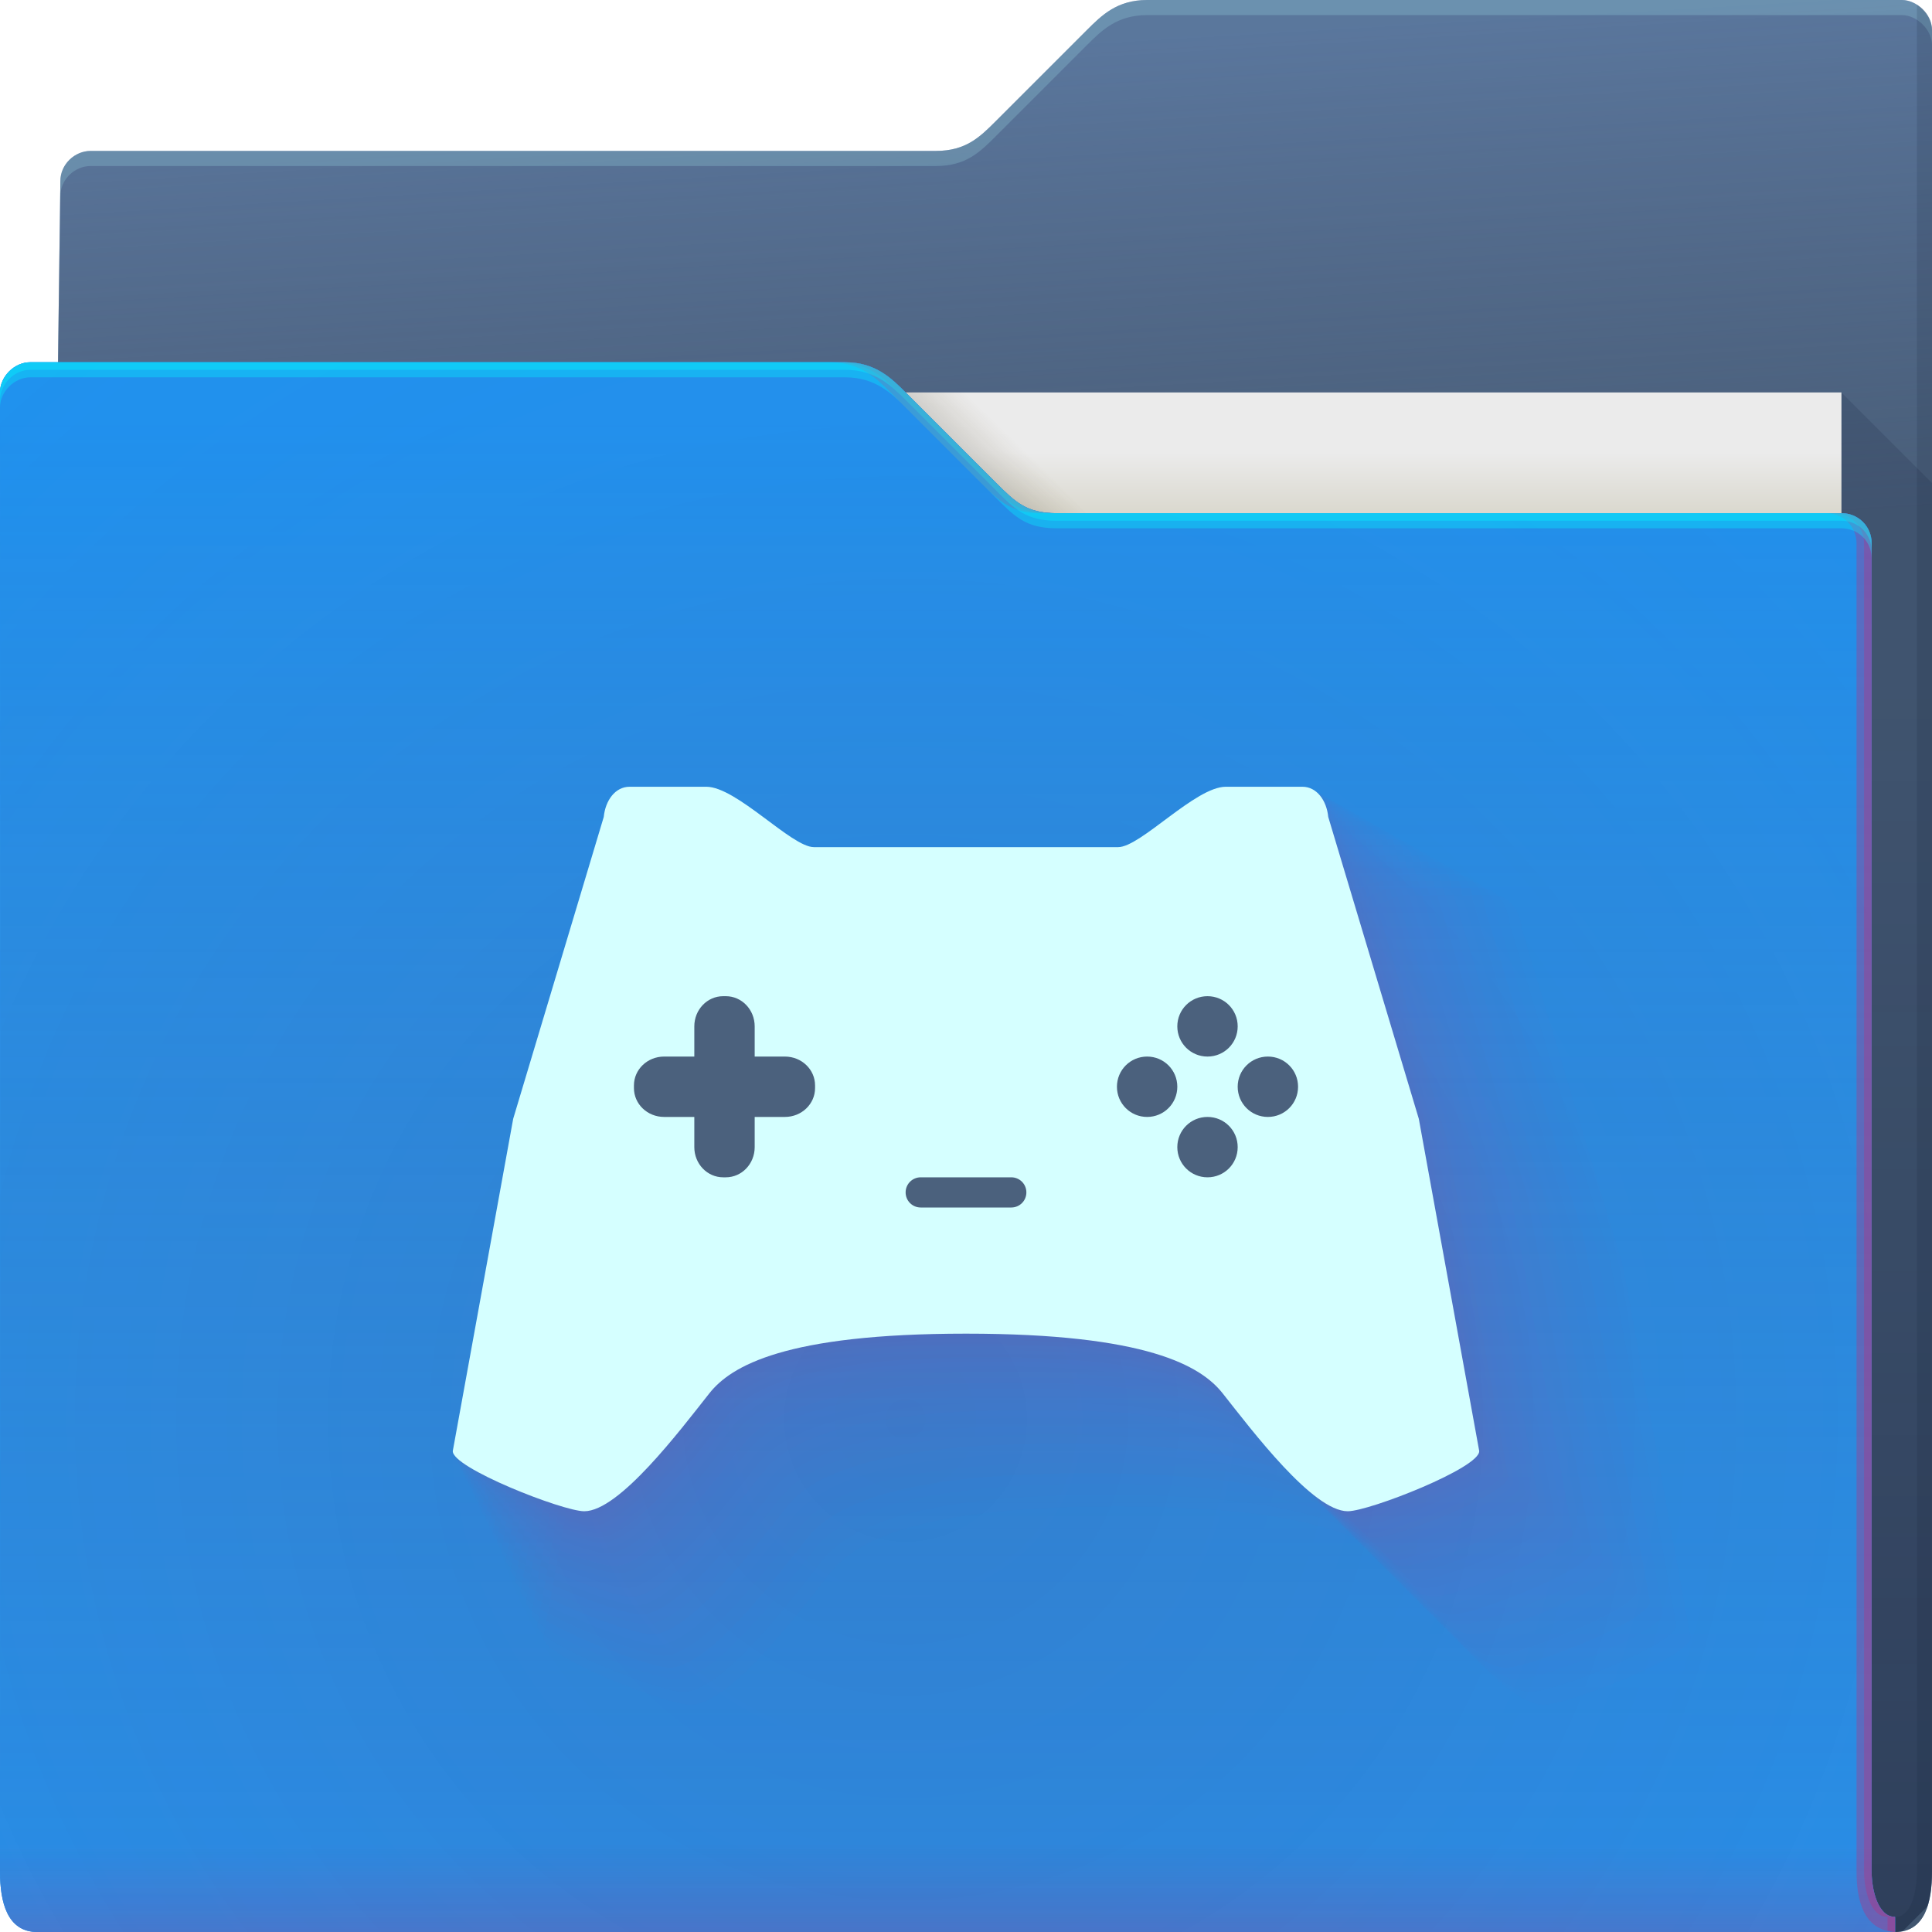 <?xml version="1.0" encoding="UTF-8" standalone="no"?>
<svg
   xmlns:dc="http://purl.org/dc/elements/1.1/"
   xmlns:cc="http://creativecommons.org/ns#"
   xmlns:rdf="http://www.w3.org/1999/02/22-rdf-syntax-ns#"
   xmlns:svg="http://www.w3.org/2000/svg"
   xmlns="http://www.w3.org/2000/svg"
   id="as"
   width="64"
   height="64"
   version="1.1">
  <defs
     id="bn">
    <linearGradient
       gradientUnits="userSpaceOnUse"
       y2="15"
       y1="17"
       x2="53"
       x1="53"
       id="d">
      <stop
         offset="0"
         stop-color="#dad8ce"
         id="bx" />
      <stop
         offset="1"
         stop-color="#ebebeb"
         id="bu" />
    </linearGradient>
    <linearGradient
       gradientUnits="userSpaceOnUse"
       y2="14.542"
       y1="15.559"
       x2="33.542"
       x1="32.559"
       id="f">
      <stop
         offset="0"
         stop-opacity=".157"
         stop-color="#37321c"
         id="bv" />
      <stop
         offset="1"
         stop-opacity="0"
         stop-color="#6d5524"
         id="bs" />
    </linearGradient>
    <radialGradient
       gradientUnits="userSpaceOnUse"
       gradientTransform="matrix(-1.028 0 0 -.557 67.779 1.226)"
       r="30.5"
       cy="2.199"
       cx="33.466"
       id="a">
      <stop
         offset="0"
         stop-color="#668cbb"
         id="bj" />
      <stop
         offset="1"
         stop-color="#668cbb"
         id="bd" />
    </radialGradient>
    <linearGradient
       gradientUnits="userSpaceOnUse"
       gradientTransform="translate(-.883)"
       y1="17"
       x2="60"
       x1="61"
       id="g">
      <stop
         offset="0"
         stop-opacity=".722"
         stop-color="#3e4d60"
         id="be" />
      <stop
         offset="1"
         stop-opacity=".266"
         stop-color="#393b49"
         id="ba" />
    </linearGradient>
    <linearGradient
       gradientUnits="userSpaceOnUse"
       y2="23.077"
       y1="63.314"
       x2="62.381"
       x1="62.381"
       id="c">
      <stop
         offset="0"
         stop-opacity=".36"
         stop-color="#000828"
         id="n" />
      <stop
         offset="1"
         stop-opacity=".127"
         stop-color="#000828"
         id="p" />
    </linearGradient>
    <radialGradient
       gradientUnits="userSpaceOnUse"
       gradientTransform="matrix(2.754,-1.4218e-7,8.3652e-8,2.787,-52.917,-93.23)"
       r="30.5"
       cy="50.318"
       cx="30.107"
       id="b">
      <stop
         offset="0"
         stop-opacity=".129"
         stop-color="#9e1423"
         id="r" />
      <stop
         offset=".54"
         stop-opacity=".023"
         stop-color="#f4405b"
         id="i" />
      <stop
         offset="1"
         stop-opacity=".169"
         stop-color="#f43f6d"
         id="ar" />
    </radialGradient>
    <linearGradient
       gradientUnits="userSpaceOnUse"
       gradientTransform="translate(.889)"
       y2="14"
       y1="64"
       x2="-5"
       x1="-5"
       id="h">
      <stop
         offset="0"
         stop-opacity=".019"
         stop-color="#546c8f"
         id="ap" />
      <stop
         offset="1"
         stop-opacity=".47"
         stop-color="#1d92f0"
         id="ao" />
    </linearGradient>
    <linearGradient
       gradientUnits="userSpaceOnUse"
       y2="61.09"
       y1="64"
       x2="4.526"
       x1="4.526"
       id="e">
      <stop
         offset="0"
         stop-opacity=".479"
         stop-color="#e50d4c"
         id="aw" />
      <stop
         offset="1"
         stop-opacity="0"
         stop-color="#e50d4c"
         id="by" />
    </linearGradient>
  </defs>
  <g
     id="s">
    <g
       id="cc">
      <path
         style="color:#000000;fill:url(#a)"
         d="m38 0c-1 0-1.51 0.51-2 1l-3 3c-0.538 0.538-1 1-2 1h-28c-0.522 0-1 0.439-1 1l-0.765 58h61.543c1 0 1.222-1 1.222-2v-61c0-0.52-0.5-1-1-1z"
         id="bm" />
      <path
         style="color:#000000;fill:url(#g)"
         d="m38 0c-1 0-1.51 0.51-2 1l-3 3c-0.538 0.538-1 1-2 1h-28c-0.522 0-1 0.439-1 1l-0.765 58h61.543c1 0 1.222-1 1.222-2v-61c0-0.52-0.5-1-1-1z"
         id="br" />
      <path
         style="color:#000000;fill-opacity:.191;fill:#b3ffff"
         d="m38 0c-1 0-1.51 0.51-2 1l-3 3c-0.538 0.538-1 1-2 1h-28c-0.522 0-1 0.439-1 1l-0.766 58h0.006l0.76-57.5c0-0.561 0.478-1 1-1h28c1 0 1.462-0.462 2-1l3-3c0.49-0.49 1-1 2-1h25c0.5 0 1 0.48 1 1v-0.5c0-0.52-0.5-1-1-1z"
         id="t" />
      <path
         style="fill:url(#c)"
         d="m61 13v51h1.777c0.094 0 0.175-0.016 0.256-0.033l0.812-0.812c0.112-0.341 0.154-0.745 0.154-1.154v-46l-3-3z"
         id="v" />
      <path
         style="fill-opacity:.141;fill:#0f1f33;paint-order:normal"
         d="m63.5 0.155v61.845c0 0.524-0.136 1.501-0.722 1.5v0.5c1 0 1.222-1 1.222-2v-61c0-0.398-0.24-0.695-0.5-0.845z"
         id="x" />
    </g>
    <g
       id="bz">
      <path
         style="fill:url(#d)"
         d="m7 13h54v31h-54z"
         id="bl" />
      <path
         style="color:#000000;fill:url(#f)"
         d="m30 13 4 4h2l-4-4z"
         id="o" />
    </g>
    <path
       style="color:#000000;fill:#1d92f0"
       d="m62.778 63.5c-0.586-0.001-0.778-0.94-0.778-1.5v-44c0-0.576-0.455-1-1-1h-26c-1 0-1.376-0.376-2-1l-3-3c-0.464-0.464-1-1-2-1h-27c-0.523 0-1 0.472-1 1 0.004 9.68 0.004 21.791 0.002 32.011-9.6046e-4 7.024-0.002 13.155-0.002 16.989 0 1 0.235 2 1.235 2h61.543z"
       id="bk" />
    <path
       style="color:#000000;fill:#1d92f0"
       d="m62.778 63.5c-0.586-0.001-0.778-0.94-0.778-1.5v-44c0-0.576-0.455-1-1-1h-26c-1 0-1.376-0.376-2-1l-3-3c-0.464-0.464-1-1-2-1h-27c-0.523 0-1 0.472-1 1 0.004 9.68 0.004 21.791 0.002 32.011-9.6046e-4 7.024-0.002 13.155-0.002 16.989 0 1 0.235 2 1.235 2h61.543z"
       id="bp" />
    <path
       style="color:#000000;fill:url(#b)"
       d="m62.778 63.5c-0.586-0.001-0.778-0.94-0.778-1.5v-44c0-0.576-0.455-1-1-1h-26c-1 0-1.376-0.376-2-1l-3-3c-0.464-0.464-1-1-2-1h-27c-0.523 0-1 0.472-1 1 0.004 9.68 0.004 21.791 0.002 32.011-9.6046e-4 7.024-0.002 13.155-0.002 16.989 0 1 0.235 2 1.235 2h61.543z"
       id="l" />
    <path
       style="color:#000000;fill:url(#h)"
       d="m62.778 63.5c-0.586-0.001-0.778-0.94-0.778-1.5v-44c0-0.576-0.455-1-1-1h-26c-1 0-1.376-0.376-2-1l-3-3c-0.464-0.464-1-1-2-1h-27c-0.523 0-1 0.472-1 1 0.004 9.68 0.004 21.791 0.002 32.011-9.6046e-4 7.024-0.002 13.155-0.002 16.989 0 1 0.235 2 1.235 2h61.543z"
       id="cb" />
    <path
       style="color:#000000;fill:url(#e);opacity:.318"
       d="m62.778 63.5c-0.586-0.001-0.778-0.94-0.778-1.5v-44c0-0.576-0.455-1-1-1h-26c-1 0-1.376-0.376-2-1l-3-3c-0.464-0.464-1-1-2-1h-27c-0.523 0-1 0.472-1 1 0.004 9.68 0.004 21.791 0.002 32.011-9.6046e-4 7.024-0.002 13.155-0.002 16.989 0 1 0.235 2 1.235 2h61.543z"
       id="bw" />
    <path
       style="color:#000000;fill-opacity:.232;fill:#ff024d;paint-order:normal"
       d="m27.5 12c1 0 1.536 0.536 2 1l3 3c0.624 0.624 1 1 2 1h0.5c-1 0-1.376-0.376-2-1l-3-3c-0.464-0.464-1-1-2-1zm33 5c0.545 0 1 0.424 1 1v44c0 0.902 0.21 1.944 1.278 2h-8.19e-4v-0.5c-0.586-0.001-0.777-0.94-0.777-1.5v-44c0-0.576-0.455-1-1-1z"
       id="j" />
    <path
       style="color:#000000;fill-opacity:.191;fill:#ff024d;paint-order:normal"
       d="m27.75 12c1 0 1.536 0.536 2 1l3 3c0.624 0.624 1 1 2 1h0.25c-1 0-1.376-0.376-2-1l-3-3c-0.464-0.464-1-1-2-1zm33 5c0.545 0 1 0.424 1 1v44c0 0.56 0.192 1.499 0.777 1.5v0.455c0.08 0.019 0.158 0.04 0.25 0.045v-0.5c-0.586-0.001-0.777-0.94-0.777-1.5v-44c0-0.576-0.455-1-1-1z"
       id="ac" />
    <path
       style="color:#000000;fill-opacity:.312;fill:#00ffff"
       d="m1 12c-0.523 0-1 0.472-1 1 6.888e-5 0.151-6.6347e-5 0.348 0 0.5 0-0.528 0.477-1 1-1h27c1 0 1.536 0.536 2 1l3 3c0.624 0.624 1 1 2 1h26c0.545 0 1 0.424 1 1v-0.5c0-0.576-0.455-1-1-1h-26c-1 0-1.376-0.376-2-1l-3-3c-0.464-0.464-1-1-2-1z"
       id="au" />
    <path
       style="color:#000000;fill-opacity:.312;fill:#00ffff"
       d="m1 12c-0.523 0-1 0.472-1 1 3.444e-5 0.076-3.3805e-5 0.174 0 0.25 0-0.528 0.477-1 1-1h27c1 0 1.536 0.536 2 1l3 3c0.624 0.624 1 1 2 1h26c0.545 0 1 0.424 1 1v-0.25c0-0.576-0.455-1-1-1h-26c-1 0-1.376-0.376-2-1l-3-3c-0.464-0.464-1-1-2-1z"
       id="at" />
  </g>
  <g
     transform="translate(0,-2)"
     style="opacity:0.3"
     id="g147">
    <path
       id="path143"
       d="m 20.857,28.062 c -0.475,0 -0.802,0.449 -0.857,1 l -3,10 -2,11 c -0.055,0.551 3.641,2 4.354,2 1.156,0 3.167,-2.671 4.144,-3.906 0.714,-0.903 2.502,-1.977 8.502,-1.977 6,0 7.788,1.074 8.502,1.977 0.978,1.236 2.989,3.906 4.144,3.906 0.713,0 4.409,-1.449 4.354,-2 l -2,-11 -3,-10 c -0.055,-0.551 -0.383,-1 -0.857,-1 h -2.537 c -1.007,0 -2.823,2 -3.564,2 h -10.082 c -0.742,0 -2.557,-2 -3.564,-2 z"
       style="opacity:1;vector-effect:none;fill:#ff0066;fill-opacity:0.026;stroke-width:1;stroke-linecap:butt;stroke-linejoin:miter;stroke-miterlimit:4;stroke-dasharray:none;stroke-dashoffset:0;stroke-opacity:1;paint-order:normal" />
    <path
       style="opacity:1;vector-effect:none;fill:#ff0066;fill-opacity:0.026;stroke-width:1;stroke-linecap:butt;stroke-linejoin:miter;stroke-miterlimit:4;stroke-dasharray:none;stroke-dashoffset:0;stroke-opacity:1;paint-order:normal"
       d="m 24.547,31.651 c -0.531,0 -0.897,0.502 -0.958,1.118 l -3.353,11.176 -2.235,12.294 c -0.061,0.616 4.069,2.235 4.866,2.235 1.292,0 3.539,-2.985 4.632,-4.366 0.798,-1.009 2.796,-2.209 9.502,-2.209 6.706,0 8.704,1.2 9.502,2.209 1.093,1.381 3.34,4.366 4.632,4.366 0.797,0 4.927,-1.619 4.866,-2.235 L 53.764,43.944 50.411,32.768 C 50.35,32.152 49.984,31.651 49.453,31.651 h -2.835 c -1.126,0 -3.155,2.235 -3.984,2.235 H 31.366 c -0.829,0 -2.858,-2.235 -3.984,-2.235 z"
       id="path106" />
    <path
       id="path3648"
       style="opacity:1;vector-effect:none;fill:#ff0066;fill-opacity:0.026;stroke-width:1;stroke-linecap:butt;stroke-linejoin:miter;stroke-miterlimit:4;stroke-dasharray:none;stroke-dashoffset:0;stroke-opacity:1;paint-order:normal"
       d="m 20.86,28.064 c -0.475,0 -0.802,0.449 -0.857,1 0,0 -4.6e-5,1.52e-4 -1.37e-4,4.56e-4 -0.023,0.077 -3,10 -3,10 0,0 -3e-5,1.68e-4 -9.1e-5,5.02e-4 -0.015,0.085 -2,11 -2,11 -2.7e-5,2.69e-4 -5.3e-5,5.38e-4 -7.8e-5,8.07e-4 -0.051,0.552 3.642,1.999 4.354,1.999 2.82e-4,0 5.64e-4,0 8.46e-4,0 1.156,-0.001 3.166,-2.671 4.144,-3.907 0,0 0,0 0,0 0.714,-0.903 2.502,-1.977 8.503,-1.977 0,0 0,0 0,0 6.001,0 7.788,1.074 8.503,1.977 0,0 0,10e-7 0,10e-7 0.978,1.236 2.989,3.907 4.145,3.907 0,0 0,0 0,0 0.713,0 4.409,-1.449 4.354,-2 0,0 0,0 -1e-6,-1e-6 -1.2e-5,-7e-5 -2,-11.001 -2,-11.001 0,0 0,0 0,0 -1.9e-5,-6.4e-5 -3,-10.001 -3,-10.001 0,0 0,-1e-6 0,-1e-6 -0.055,-0.551 -0.383,-1 -0.857,-1 0,0 0,0 0,0 -3.3e-5,0 -2.537,0 -2.537,0 0,0 -1e-6,0 -1e-6,0 -1.007,1e-6 -2.823,2 -3.565,2 0,0 0,0 0,0 -6.5e-5,0 -10.083,0 -10.083,0 0,0 0,0 0,0 -0.742,-1e-6 -2.557,-2 -3.565,-2 0,0 0,0 -1e-6,0 -3.2e-5,0 -2.537,0 -2.537,0" />
    <path
       id="path3650"
       style="opacity:1;vector-effect:none;fill:#ff0066;fill-opacity:0.026;stroke-width:1;stroke-linecap:butt;stroke-linejoin:miter;stroke-miterlimit:4;stroke-dasharray:none;stroke-dashoffset:0;stroke-opacity:1;paint-order:normal"
       d="m 20.869,28.073 c -0.475,0 -0.803,0.449 -0.858,1 0,0 -4.5e-5,1.53e-4 -1.36e-4,4.56e-4 -0.023,0.077 -3.001,10.003 -3.001,10.003 0,0 -3.1e-5,1.68e-4 -9.1e-5,5.01e-4 -0.015,0.085 -2.001,11.004 -2.001,11.004 -2.6e-5,2.69e-4 -5.2e-5,5.37e-4 -7.7e-5,8.06e-4 -0.051,0.552 3.643,2 4.355,2 2.81e-4,0 5.62e-4,-10e-7 8.44e-4,-10e-7 1.156,-0.001 3.167,-2.672 4.145,-3.908 1e-6,-10e-7 1e-6,-2e-6 2e-6,-3e-6 0.715,-0.903 2.503,-1.977 8.505,-1.977 10e-7,0 2e-6,0 2e-6,0 6.002,0 7.791,1.074 8.505,1.977 0,0 10e-7,1e-6 10e-7,1e-6 0.978,1.236 2.99,3.908 4.146,3.908 10e-7,0 10e-7,0 2e-6,0 0.713,-3e-6 4.41,-1.449 4.355,-2.001 0,0 -10e-7,0 -10e-7,-2e-6 -5.5e-5,-3.01e-4 -2.001,-11.004 -2.001,-11.004 0,0 0,0 0,-1e-6 -8.3e-5,-2.75e-4 -3.001,-10.004 -3.001,-10.004 0,-10e-7 -1e-6,-10e-7 -1e-6,-2e-6 -0.055,-0.551 -0.383,-1 -0.858,-1 0,0 0,0 -1e-6,0 -1.38e-4,0 -2.538,0 -2.538,0 -1e-6,0 -2e-6,0 -2e-6,0 -1.008,4e-6 -2.824,2.001 -3.566,2.001 0,0 -10e-7,0 -2e-6,0 -2.76e-4,0 -10.086,0 -10.086,0 0,0 -1e-6,0 -2e-6,0 -0.742,-4e-6 -2.558,-2.001 -3.566,-2.001 0,0 -1e-6,0 -2e-6,0 -1.38e-4,0 -2.538,0 -2.538,0" />
    <path
       id="path3652"
       style="opacity:1;vector-effect:none;fill:#ff0066;fill-opacity:0.026;stroke-width:1;stroke-linecap:butt;stroke-linejoin:miter;stroke-miterlimit:4;stroke-dasharray:none;stroke-dashoffset:0;stroke-opacity:1;paint-order:normal"
       d="m 20.885,28.088 c -0.475,0 -0.803,0.449 -0.858,1.001 0,0 -4.6e-5,1.51e-4 -1.36e-4,4.53e-4 -0.023,0.077 -3.002,10.008 -3.002,10.008 0,0 -3.1e-5,1.66e-4 -9.1e-5,4.98e-4 -0.015,0.085 -2.002,11.009 -2.002,11.009 -2.7e-5,2.67e-4 -5.3e-5,5.35e-4 -7.8e-5,8.02e-4 -0.051,0.552 3.644,2.001 4.357,2.001 2.8e-4,0 5.6e-4,0 8.41e-4,0 1.157,-0.001 3.169,-2.673 4.147,-3.91 2e-6,-2e-6 3e-6,-4e-6 5e-6,-6e-6 0.715,-0.903 2.504,-1.978 8.509,-1.978 10e-7,0 3e-6,0 4e-6,0 6.005,1e-6 7.794,1.075 8.509,1.978 10e-7,10e-7 2e-6,2e-6 3e-6,4e-6 0.979,1.237 2.991,3.91 4.148,3.91 2e-6,0 3e-6,0 4e-6,0 0.713,-6e-6 4.412,-1.45 4.357,-2.002 0,0 -1e-6,-1e-6 -1e-6,-4e-6 -1.29e-4,-7.07e-4 -2.002,-11.01 -2.002,-11.01 0,0 -10e-7,-2e-6 -2e-6,-4e-6 -1.92e-4,-6.43e-4 -3.003,-10.009 -3.003,-10.009 0,-2e-6 0,-4e-6 0,-7e-6 -0.055,-0.551 -0.383,-1.001 -0.858,-1.001 0,0 -2e-6,0 -4e-6,0 -3.24e-4,0 -2.539,0 -2.539,0 -2e-6,0 -4e-6,0 -6e-6,0 -1.008,8e-6 -2.825,2.002 -3.568,2.002 0,0 -2e-6,0 -4e-6,0 -6.48e-4,0 -10.091,0 -10.091,0 -2e-6,0 -3e-6,0 -5e-6,0 -0.742,-8e-6 -2.559,-2.002 -3.568,-2.002 0,0 -1e-6,0 -4e-6,0 -3.23e-4,0 -2.539,0 -2.539,0" />
    <path
       id="path3654"
       style="opacity:1;vector-effect:none;fill:#ff0066;fill-opacity:0.026;stroke-width:1;stroke-linecap:butt;stroke-linejoin:miter;stroke-miterlimit:4;stroke-dasharray:none;stroke-dashoffset:0;stroke-opacity:1;paint-order:normal"
       d="m 20.907,28.111 c -0.476,0 -0.804,0.45 -0.859,1.002 0,0 -4.5e-5,1.5e-4 -1.35e-4,4.5e-4 -0.023,0.076 -3.005,10.016 -3.005,10.016 0,0 -3e-5,1.65e-4 -9e-5,4.95e-4 -0.015,0.084 -2.003,11.017 -2.003,11.017 -2.6e-5,2.66e-4 -5.2e-5,5.31e-4 -7.6e-5,7.97e-4 -0.051,0.553 3.647,2.002 4.361,2.002 2.78e-4,0 5.57e-4,0 8.35e-4,0 1.158,-0.001 3.171,-2.675 4.15,-3.912 2e-6,-4e-6 5e-6,-7e-6 8e-6,-10e-6 0.715,-0.904 2.506,-1.98 8.516,-1.98 3e-6,0 6e-6,0 9e-6,0 6.01,10e-7 7.8,1.076 8.516,1.98 2e-6,2e-6 3e-6,4e-6 5e-6,6e-6 0.979,1.238 2.993,3.912 4.151,3.912 2e-6,0 5e-6,0 8e-6,0 0.714,-1.1e-5 4.416,-1.451 4.36,-2.003 0,0 0,-3e-6 -10e-7,-8e-6 -2.35e-4,-0.001 -2.003,-11.018 -2.003,-11.018 0,0 -1e-6,-3e-6 -2e-6,-7e-6 -3.53e-4,-0.001 -3.005,-10.016 -3.005,-10.016 0,-4e-6 -1e-6,-8e-6 -1e-6,-1.2e-5 -0.055,-0.552 -0.383,-1.002 -0.859,-1.002 0,0 -2e-6,0 -7e-6,0 -5.92e-4,0 -2.541,0 -2.541,0 -4e-6,0 -8e-6,0 -1.1e-5,0 -1.009,1.5e-5 -2.827,2.003 -3.57,2.003 0,0 -3e-6,0 -7e-6,0 -0.001,0 -10.098,0 -10.098,0 -3e-6,0 -6e-6,0 -8e-6,0 -0.743,-1.5e-5 -2.561,-2.003 -3.57,-2.003 0,0 -3e-6,0 -8e-6,0 -5.91e-4,0 -2.541,0 -2.541,0" />
    <path
       id="path3656"
       style="opacity:1;vector-effect:none;fill:#ff0066;fill-opacity:0.026;stroke-width:1;stroke-linecap:butt;stroke-linejoin:miter;stroke-miterlimit:4;stroke-dasharray:none;stroke-dashoffset:0;stroke-opacity:1;paint-order:normal"
       d="m 20.937,28.14 c -0.476,0 -0.804,0.45 -0.86,1.003 0,0 -4.4e-5,1.49e-4 -1.34e-4,4.46e-4 -0.023,0.076 -3.008,10.025 -3.008,10.025 0,0 -2.9e-5,1.64e-4 -8.9e-5,4.92e-4 -0.015,0.083 -2.005,11.028 -2.005,11.028 -2.7e-5,2.63e-4 -5.2e-5,5.27e-4 -7.6e-5,7.91e-4 -0.052,0.553 3.651,2.004 4.365,2.004 2.76e-4,0 5.52e-4,0 8.29e-4,-1e-6 1.159,-0.001 3.174,-2.678 4.154,-3.916 4e-6,-5e-6 8e-6,-1e-5 1.3e-5,-1.6e-5 0.716,-0.905 2.508,-1.982 8.524,-1.982 4e-6,0 8e-6,0 1.3e-5,0 6.015,1e-6 7.808,1.077 8.524,1.982 3e-6,4e-6 6e-6,8e-6 9e-6,1.1e-5 0.98,1.239 2.996,3.916 4.155,3.916 4e-6,0 8e-6,0 1.2e-5,0 0.715,-1.7e-5 4.42,-1.452 4.365,-2.005 0,0 0,-4e-6 -2e-6,-1.2e-5 -3.75e-4,-0.002 -2.005,-11.028 -2.005,-11.028 0,0 -1e-6,-3e-6 -4e-6,-1.1e-5 -5.63e-4,-0.002 -3.008,-10.025 -3.008,-10.025 -10e-7,-7e-6 -2e-6,-1.3e-5 -2e-6,-2e-5 -0.055,-0.552 -0.384,-1.003 -0.86,-1.003 0,0 -4e-6,0 -1.1e-5,0 -9.46e-4,0 -2.544,0 -2.544,0 -6e-6,0 -1.2e-5,0 -1.8e-5,0 -1.01,2.4e-5 -2.83,2.005 -3.574,2.005 0,0 -4e-6,0 -1.1e-5,0 -0.002,0 -10.108,0 -10.108,0 -4e-6,0 -9e-6,0 -1.3e-5,0 -0.744,-2.4e-5 -2.563,-2.005 -3.574,-2.005 0,0 -4e-6,0 -1.1e-5,0 -9.45e-4,0 -2.544,0 -2.544,0" />
    <path
       id="path3658"
       style="opacity:1;vector-effect:none;fill:#ff0066;fill-opacity:0.026;stroke-width:1;stroke-linecap:butt;stroke-linejoin:miter;stroke-miterlimit:4;stroke-dasharray:none;stroke-dashoffset:0;stroke-opacity:1;paint-order:normal"
       d="m 20.975,28.176 c -0.477,0 -0.805,0.451 -0.861,1.004 0,0 -4.4e-5,1.48e-4 -1.33e-4,4.43e-4 -0.023,0.075 -3.011,10.037 -3.011,10.037 0,0 -2.9e-5,1.63e-4 -8.8e-5,4.87e-4 -0.015,0.083 -2.007,11.041 -2.007,11.041 -2.6e-5,2.61e-4 -5.1e-5,5.22e-4 -7.6e-5,7.83e-4 -0.052,0.554 3.655,2.007 4.37,2.007 2.73e-4,0 5.46e-4,0 8.2e-4,0 1.16,-0.001 3.178,-2.681 4.159,-3.921 6e-6,-8e-6 1.2e-5,-1.6e-5 1.8e-5,-2.4e-5 0.717,-0.906 2.511,-1.984 8.534,-1.984 7e-6,0 1.3e-5,0 2e-5,0 6.022,2e-6 7.817,1.078 8.534,1.984 4e-6,5e-6 8e-6,1e-5 1.2e-5,1.6e-5 0.982,1.24 3,3.921 4.16,3.921 6e-6,0 1.3e-5,0 1.9e-5,0 0.715,-2.5e-5 4.425,-1.454 4.37,-2.007 0,0 -10e-7,-6e-6 -3e-6,-1.8e-5 -5.51e-4,-0.003 -2.007,-11.041 -2.007,-11.041 0,0 -2e-6,-5e-6 -5e-6,-1.6e-5 -8.26e-4,-0.003 -3.011,-10.037 -3.011,-10.037 -1e-6,-9e-6 -2e-6,-1.9e-5 -3e-6,-2.8e-5 -0.055,-0.553 -0.384,-1.004 -0.861,-1.004 0,0 -6e-6,0 -1.7e-5,0 -0.001,0 -2.547,0 -2.547,0 -9e-6,0 -1.8e-5,0 -2.7e-5,0 -1.011,3.5e-5 -2.833,2.007 -3.578,2.007 0,0 -5e-6,0 -1.6e-5,0 -0.003,0 -10.12,0 -10.12,0 -7e-6,0 -1.3e-5,0 -2e-5,0 -0.744,-3.5e-5 -2.566,-2.007 -3.578,-2.007 0,0 -5e-6,0 -1.6e-5,0 -0.001,0 -2.547,0 -2.547,0" />
    <path
       id="path3660"
       style="opacity:1;vector-effect:none;fill:#ff0066;fill-opacity:0.026;stroke-width:1;stroke-linecap:butt;stroke-linejoin:miter;stroke-miterlimit:4;stroke-dasharray:none;stroke-dashoffset:0;stroke-opacity:1;paint-order:normal"
       d="m 21.019,28.22 c -0.477,0 -0.807,0.451 -0.862,1.005 0,0 -4.4e-5,1.46e-4 -1.31e-4,4.37e-4 -0.022,0.074 -3.015,10.051 -3.015,10.051 0,0 -3e-5,1.61e-4 -8.8e-5,4.8e-4 -0.015,0.082 -2.01,11.056 -2.01,11.056 -2.6e-5,2.57e-4 -5e-5,5.15e-4 -7.4e-5,7.73e-4 -0.052,0.555 3.66,2.01 4.376,2.01 2.69e-4,0 5.39e-4,0 8.09e-4,0 1.162,-0.001 3.182,-2.685 4.165,-3.926 9e-6,-1.1e-5 1.7e-5,-2.1e-5 2.6e-5,-3.2e-5 0.718,-0.907 2.515,-1.987 8.546,-1.987 9e-6,0 1.8e-5,0 2.7e-5,0 6.031,3e-6 7.828,1.08 8.546,1.987 6e-6,8e-6 1.2e-5,1.5e-5 1.7e-5,2.3e-5 0.983,1.242 3.004,3.926 4.166,3.926 9e-6,0 1.7e-5,0 2.6e-5,0 0.716,-3.4e-5 4.431,-1.456 4.376,-2.01 0,0 -2e-6,-8e-6 -5e-6,-2.5e-5 -7.61e-4,-0.004 -2.01,-11.057 -2.01,-11.057 0,0 -2e-6,-7e-6 -6e-6,-2.2e-5 -0.001,-0.004 -3.015,-10.052 -3.015,-10.052 -10e-7,-1.3e-5 -2e-6,-2.6e-5 -4e-6,-3.9e-5 -0.055,-0.554 -0.385,-1.005 -0.862,-1.005 0,0 -8e-6,0 -2.3e-5,0 -0.002,0 -2.55,0 -2.55,0 -1.3e-5,0 -2.5e-5,0 -3.7e-5,0 -1.013,4.8e-5 -2.837,2.01 -3.583,2.01 0,0 -7e-6,0 -2.2e-5,0 -0.004,0 -10.134,0 -10.134,0 -9e-6,0 -1.8e-5,0 -2.7e-5,0 -0.746,-4.8e-5 -2.57,-2.01 -3.583,-2.01 0,0 -7e-6,0 -2.2e-5,0 -0.002,0 -2.55,0 -2.55,0" />
    <path
       id="path3662"
       style="opacity:1;vector-effect:none;fill:#ff0066;fill-opacity:0.026;stroke-width:1;stroke-linecap:butt;stroke-linejoin:miter;stroke-miterlimit:4;stroke-dasharray:none;stroke-dashoffset:0;stroke-opacity:1;paint-order:normal"
       d="m 21.072,28.271 c -0.478,0 -0.808,0.452 -0.863,1.007 0,0 -4.3e-5,1.44e-4 -1.29e-4,4.3e-4 -0.022,0.073 -3.02,10.068 -3.02,10.068 0,0 -2.9e-5,1.58e-4 -8.6e-5,4.73e-4 -0.015,0.08 -2.014,11.075 -2.014,11.075 -2.6e-5,2.54e-4 -5e-5,5.07e-4 -7.4e-5,7.61e-4 -0.052,0.556 3.666,2.013 4.383,2.013 2.66e-4,0 5.32e-4,0 7.98e-4,-10e-7 1.164,-0.001 3.188,-2.689 4.172,-3.933 1.2e-5,-1.4e-5 2.3e-5,-2.9e-5 3.4e-5,-4.3e-5 0.719,-0.909 2.519,-1.99 8.56,-1.99 1.2e-5,0 2.4e-5,0 3.6e-5,0 6.041,4e-6 7.841,1.081 8.56,1.99 8e-6,10e-6 1.6e-5,2e-5 2.4e-5,2.9e-5 0.985,1.244 3.009,3.933 4.173,3.933 1.2e-5,0 2.3e-5,0 3.4e-5,0 0.718,-4.6e-5 4.439,-1.459 4.383,-2.014 0,0 -2e-6,-1.1e-5 -6e-6,-3.3e-5 -10e-4,-0.005 -2.014,-11.075 -2.014,-11.075 0,0 -3e-6,-1e-5 -9e-6,-3e-5 -0.002,-0.005 -3.021,-10.068 -3.021,-10.068 -2e-6,-1.7e-5 -4e-6,-3.5e-5 -5e-6,-5.2e-5 -0.055,-0.555 -0.385,-1.007 -0.863,-1.007 0,0 -1e-5,0 -3e-5,0 -0.003,0 -2.554,0 -2.554,0 -1.6e-5,0 -3.2e-5,0 -4.8e-5,0 -1.014,6.3e-5 -2.842,2.014 -3.589,2.014 0,0 -10e-6,0 -3e-5,0 -0.005,0 -10.151,0 -10.151,0 -1.2e-5,0 -2.4e-5,0 -3.6e-5,0 -0.747,-6.3e-5 -2.574,-2.014 -3.589,-2.014 0,0 -10e-6,0 -3e-5,0 -0.003,0 -2.554,0 -2.554,0" />
    <path
       id="path3664"
       style="opacity:1;vector-effect:none;fill:#ff0066;fill-opacity:0.026;stroke-width:1;stroke-linecap:butt;stroke-linejoin:miter;stroke-miterlimit:4;stroke-dasharray:none;stroke-dashoffset:0;stroke-opacity:1;paint-order:normal"
       d="m 21.132,28.329 c -0.479,0 -0.809,0.453 -0.865,1.009 0,0 -4.2e-5,1.42e-4 -1.26e-4,4.23e-4 -0.022,0.072 -3.026,10.087 -3.026,10.087 0,0 -2.9e-5,1.55e-4 -8.5e-5,4.64e-4 -0.014,0.079 -2.017,11.096 -2.017,11.096 -2.5e-5,2.49e-4 -4.9e-5,4.98e-4 -7.2e-5,7.48e-4 -0.052,0.557 3.673,2.017 4.392,2.017 2.61e-4,0 5.22e-4,0 7.84e-4,-10e-7 1.166,-0.001 3.194,-2.694 4.18,-3.94 1.4e-5,-1.9e-5 2.9e-5,-3.7e-5 4.3e-5,-5.5e-5 0.721,-0.91 2.524,-1.994 8.576,-1.994 1.5e-5,0 3e-5,0 4.5e-5,0 6.053,6e-6 7.856,1.083 8.576,1.994 1e-5,1.2e-5 2e-5,2.5e-5 3e-5,3.7e-5 0.986,1.247 3.015,3.94 4.181,3.94 1.4e-5,0 2.9e-5,0 4.3e-5,0 0.719,-5.9e-5 4.447,-1.461 4.392,-2.018 0,0 -2e-6,-1.4e-5 -7e-6,-4.2e-5 -0.001,-0.007 -2.018,-11.096 -2.018,-11.096 0,0 -3e-6,-1.3e-5 -1.1e-5,-3.8e-5 -0.002,-0.006 -3.026,-10.088 -3.026,-10.088 -3e-6,-2.2e-5 -5e-6,-4.4e-5 -7e-6,-6.7e-5 -0.056,-0.556 -0.386,-1.009 -0.865,-1.009 0,0 -1.3e-5,0 -3.9e-5,0 -0.003,0 -2.559,0 -2.559,0 -2.1e-5,0 -4.1e-5,0 -6.2e-5,0 -1.016,8.2e-5 -2.847,2.018 -3.596,2.018 0,0 -1.3e-5,0 -3.8e-5,0 -0.006,0 -10.17,0 -10.17,0 -1.5e-5,0 -3.1e-5,0 -4.6e-5,0 -0.748,-8.1e-5 -2.579,-2.018 -3.596,-2.018 0,0 -1.3e-5,0 -3.9e-5,0 -0.003,0 -2.559,0 -2.559,0" />
    <path
       id="path3666"
       style="opacity:1;vector-effect:none;fill:#ff0066;fill-opacity:0.026;stroke-width:1;stroke-linecap:butt;stroke-linejoin:miter;stroke-miterlimit:4;stroke-dasharray:none;stroke-dashoffset:0;stroke-opacity:1;paint-order:normal"
       d="m 21.2,28.395 c -0.48,0 -0.811,0.454 -0.867,1.011 0,0 -4.2e-5,1.39e-4 -1.24e-4,4.14e-4 -0.021,0.07 -3.033,10.109 -3.033,10.109 0,0 -2.7e-5,1.52e-4 -8.3e-5,4.56e-4 -0.014,0.077 -2.022,11.12 -2.022,11.12 -2.5e-5,2.44e-4 -4.8e-5,4.89e-4 -7.1e-5,7.33e-4 -0.052,0.558 3.681,2.021 4.401,2.021 2.56e-4,0 5.12e-4,0 7.68e-4,-10e-7 1.169,-0.001 3.201,-2.7 4.189,-3.949 1.8e-5,-2.3e-5 3.6e-5,-4.6e-5 5.4e-5,-6.9e-5 0.722,-0.912 2.529,-1.998 8.595,-1.998 1.9e-5,0 3.8e-5,0 5.7e-5,0 6.066,7e-6 7.873,1.086 8.595,1.998 1.2e-5,1.5e-5 2.5e-5,3.1e-5 3.7e-5,4.7e-5 0.989,1.249 3.021,3.949 4.19,3.949 1.8e-5,0 3.7e-5,0 5.5e-5,0 0.721,-7.4e-5 4.457,-1.465 4.401,-2.022 0,0 -3e-6,-1.7e-5 -9e-6,-5.2e-5 -0.002,-0.009 -2.022,-11.12 -2.022,-11.12 0,0 -4e-6,-1.6e-5 -1.4e-5,-4.7e-5 -0.002,-0.008 -3.033,-10.109 -3.033,-10.109 -3e-6,-2.8e-5 -6e-6,-5.6e-5 -9e-6,-8.4e-5 -0.056,-0.557 -0.387,-1.011 -0.867,-1.011 0,0 -1.6e-5,0 -4.8e-5,0 -0.004,0 -2.565,0 -2.565,0 -2.6e-5,0 -5.1e-5,0 -7.7e-5,0 -1.018,1.01e-4 -2.854,2.022 -3.603,2.022 0,0 -1.6e-5,0 -4.8e-5,0 -0.008,0 -10.192,0 -10.192,0 -1.9e-5,0 -3.8e-5,0 -5.7e-5,0 -0.75,-1.02e-4 -2.585,-2.022 -3.603,-2.022 0,0 -1.6e-5,0 -4.8e-5,0 -0.004,0 -2.565,0 -2.565,0" />
    <path
       id="path3668"
       style="opacity:1;vector-effect:none;fill:#ff0066;fill-opacity:0.026;stroke-width:1;stroke-linecap:butt;stroke-linejoin:miter;stroke-miterlimit:4;stroke-dasharray:none;stroke-dashoffset:0;stroke-opacity:1;paint-order:normal"
       d="m 21.276,28.469 c -0.481,0 -0.813,0.455 -0.869,1.013 0,0 -4e-5,1.35e-4 -1.21e-4,4.04e-4 -0.021,0.069 -3.04,10.133 -3.04,10.133 0,0 -2.7e-5,1.49e-4 -8.1e-5,4.45e-4 -0.014,0.076 -2.027,11.146 -2.027,11.146 -2.4e-5,2.39e-4 -4.7e-5,4.77e-4 -6.9e-5,7.16e-4 -0.052,0.559 3.69,2.026 4.412,2.026 2.5e-4,0 5e-4,0 7.51e-4,0 1.171,-0.001 3.208,-2.707 4.199,-3.958 2.2e-5,-2.8e-5 4.4e-5,-5.6e-5 6.6e-5,-8.4e-5 0.724,-0.915 2.535,-2.003 8.615,-2.003 2.4e-5,0 4.7e-5,0 7e-5,0 6.08,8e-6 7.892,1.088 8.615,2.003 1.5e-5,1.9e-5 3e-5,3.8e-5 4.6e-5,5.8e-5 0.991,1.252 3.029,3.958 4.2,3.958 2.2e-5,0 4.4e-5,0 6.6e-5,0 0.722,-9e-5 4.467,-1.468 4.412,-2.027 0,0 -4e-6,-2.1e-5 -1.2e-5,-6.4e-5 -0.002,-0.011 -2.027,-11.147 -2.027,-11.147 0,0 -5e-6,-1.9e-5 -1.7e-5,-5.8e-5 -0.003,-0.01 -3.04,-10.133 -3.04,-10.133 -3e-6,-3.5e-5 -7e-6,-6.9e-5 -10e-6,-1.03e-4 -0.056,-0.558 -0.388,-1.013 -0.869,-1.013 0,0 -2e-5,0 -5.9e-5,0 -0.005,0 -2.571,0 -2.571,0 -3.2e-5,0 -6.3e-5,0 -9.4e-5,10e-7 -1.021,1.23e-4 -2.86,2.027 -3.612,2.027 0,0 -2e-5,0 -5.9e-5,0 -0.01,0 -10.217,0 -10.217,0 -2.3e-5,0 -4.6e-5,0 -6.9e-5,0 -0.752,-1.24e-4 -2.591,-2.027 -3.612,-2.027 0,0 -1.9e-5,0 -5.8e-5,0 -0.005,0 -2.571,0 -2.571,0" />
    <path
       id="path3670"
       style="opacity:1;vector-effect:none;fill:#ff0066;fill-opacity:0.026;stroke-width:1;stroke-linecap:butt;stroke-linejoin:miter;stroke-miterlimit:4;stroke-dasharray:none;stroke-dashoffset:0;stroke-opacity:1;paint-order:normal"
       d="m 21.36,28.551 c -0.482,0 -0.815,0.456 -0.871,1.016 0,0 -4e-5,1.32e-4 -1.19e-4,3.95e-4 -0.02,0.067 -3.048,10.16 -3.048,10.16 0,0 -2.7e-5,1.45e-4 -7.9e-5,4.34e-4 -0.013,0.074 -2.032,11.176 -2.032,11.176 -2.3e-5,2.32e-4 -4.6e-5,4.65e-4 -6.7e-5,6.98e-4 -0.053,0.561 3.7,2.031 4.423,2.031 2.44e-4,0 4.87e-4,0 7.31e-4,0 1.175,-0.001 3.217,-2.714 4.21,-3.969 2.6e-5,-3.4e-5 5.3e-5,-6.7e-5 8e-5,-1.01e-4 0.726,-0.917 2.542,-2.008 8.638,-2.008 2.8e-5,0 5.6e-5,0 8.4e-5,0 6.096,1e-5 7.912,1.091 8.638,2.008 1.8e-5,2.3e-5 3.7e-5,4.6e-5 5.5e-5,6.9e-5 0.994,1.256 3.037,3.969 4.211,3.969 2.7e-5,0 5.3e-5,0 8e-5,0 0.724,-1.07e-4 4.479,-1.472 4.423,-2.032 0,0 -5e-6,-2.6e-5 -1.4e-5,-7.7e-5 -0.002,-0.013 -2.032,-11.176 -2.032,-11.176 0,0 -7e-6,-2.4e-5 -2e-5,-7e-5 -0.004,-0.012 -3.048,-10.16 -3.048,-10.16 -4e-6,-4.1e-5 -8e-6,-8.1e-5 -1.2e-5,-1.22e-4 -0.056,-0.56 -0.389,-1.016 -0.871,-1.016 0,0 -2.4e-5,0 -7.1e-5,0 -0.006,0 -2.578,0 -2.578,0 -3.8e-5,0 -7.5e-5,0 -1.13e-4,0 -1.024,1.48e-4 -2.868,2.032 -3.622,2.032 0,0 -2.3e-5,0 -7e-5,0 -0.012,0 -10.244,0 -10.244,0 -2.7e-5,0 -5.5e-5,0 -8.2e-5,0 -0.754,-1.49e-4 -2.598,-2.032 -3.622,-2.032 0,0 -2.4e-5,0 -7.1e-5,0 -0.006,0 -2.578,0 -2.578,0" />
    <path
       id="path3672"
       style="opacity:1;vector-effect:none;fill:#ff0066;fill-opacity:0.026;stroke-width:1;stroke-linecap:butt;stroke-linejoin:miter;stroke-miterlimit:4;stroke-dasharray:none;stroke-dashoffset:0;stroke-opacity:1;paint-order:normal"
       d="m 21.452,28.64 c -0.484,0 -0.818,0.458 -0.874,1.019 0,0 -3.9e-5,1.28e-4 -1.15e-4,3.83e-4 -0.02,0.065 -3.057,10.189 -3.057,10.189 0,0 -2.5e-5,1.41e-4 -7.6e-5,4.21e-4 -0.013,0.072 -2.038,11.208 -2.038,11.208 -2.2e-5,2.26e-4 -4.4e-5,4.52e-4 -6.5e-5,6.78e-4 -0.053,0.562 3.71,2.037 4.436,2.037 2.37e-4,0 4.74e-4,0 7.1e-4,0 1.178,-0.001 3.226,-2.721 4.222,-3.98 3.2e-5,-4e-5 6.3e-5,-7.9e-5 9.4e-5,-1.19e-4 0.728,-0.92 2.55,-2.014 8.663,-2.014 3.3e-5,0 6.6e-5,0 9.9e-5,0 6.114,1.1e-5 7.935,1.094 8.663,2.014 2.2e-5,2.7e-5 4.3e-5,5.4e-5 6.5e-5,8.2e-5 0.996,1.259 3.045,3.98 4.223,3.98 3.1e-5,0 6.3e-5,0 9.4e-5,0 0.726,-1.27e-4 4.492,-1.476 4.436,-2.038 0,0 -6e-6,-3e-5 -1.7e-5,-9e-5 -0.003,-0.015 -2.038,-11.208 -2.038,-11.208 0,0 -8e-6,-2.7e-5 -2.5e-5,-8.2e-5 -0.004,-0.014 -3.057,-10.19 -3.057,-10.19 -4e-6,-4.8e-5 -9e-6,-9.7e-5 -1.4e-5,-1.45e-4 -0.056,-0.561 -0.39,-1.019 -0.874,-1.019 0,0 -2.7e-5,0 -8.3e-5,0 -0.007,0 -2.585,0 -2.585,0 -4.4e-5,0 -8.8e-5,0 -1.33e-4,0 -1.027,1.76e-4 -2.876,2.038 -3.632,2.038 0,0 -2.8e-5,0 -8.3e-5,0 -0.014,0 -10.273,0 -10.273,0 -3.2e-5,0 -6.5e-5,0 -9.7e-5,0 -0.756,-1.76e-4 -2.605,-2.038 -3.632,-2.038 0,0 -2.8e-5,0 -8.3e-5,0 -0.007,0 -2.585,0 -2.585,0" />
    <path
       id="path3674"
       style="opacity:1;vector-effect:none;fill:#ff0066;fill-opacity:0.026;stroke-width:1;stroke-linecap:butt;stroke-linejoin:miter;stroke-miterlimit:4;stroke-dasharray:none;stroke-dashoffset:0;stroke-opacity:1;paint-order:normal"
       d="m 21.552,28.738 c -0.485,0 -0.82,0.459 -0.876,1.022 0,0 -3.8e-5,1.24e-4 -1.12e-4,3.71e-4 -0.019,0.063 -3.066,10.221 -3.066,10.221 0,0 -2.4e-5,1.36e-4 -7.4e-5,4.08e-4 -0.013,0.069 -2.044,11.243 -2.044,11.243 -2.1e-5,2.18e-4 -4.2e-5,4.37e-4 -6.3e-5,6.56e-4 -0.053,0.564 3.722,2.044 4.45,2.044 2.29e-4,0 4.58e-4,-1e-6 6.87e-4,-1e-6 1.182,-0.001 3.236,-2.73 4.236,-3.993 3.7e-5,-4.7e-5 7.3e-5,-9.3e-5 1.1e-4,-1.39e-4 0.73,-0.923 2.558,-2.02 8.69,-2.02 3.8e-5,0 7.7e-5,0 1.15e-4,0 6.133,1.4e-5 7.96,1.098 8.69,2.02 2.6e-5,3.2e-5 5.1e-5,6.3e-5 7.6e-5,9.5e-5 1,1.263 3.055,3.993 4.236,3.993 3.7e-5,0 7.4e-5,0 1.1e-4,-1e-6 0.729,-1.48e-4 4.506,-1.481 4.45,-2.044 0,0 -7e-6,-3.6e-5 -2e-5,-1.06e-4 -0.003,-0.018 -2.044,-11.244 -2.044,-11.244 0,0 -1e-5,-3.2e-5 -2.9e-5,-9.6e-5 -0.005,-0.016 -3.066,-10.221 -3.066,-10.221 -6e-6,-5.7e-5 -1.2e-5,-1.13e-4 -1.7e-5,-1.7e-4 -0.056,-0.563 -0.391,-1.022 -0.876,-1.022 0,0 -3.3e-5,0 -9.7e-5,0 -0.008,0 -2.593,0 -2.593,0 -5.2e-5,0 -1.04e-4,0 -1.55e-4,0 -1.03,2.05e-4 -2.885,2.044 -3.643,2.044 0,0 -3.3e-5,0 -9.7e-5,0 -0.016,0 -10.305,0 -10.305,0 -3.8e-5,0 -7.6e-5,0 -1.15e-4,0 -0.758,-2.05e-4 -2.614,-2.044 -3.643,-2.044 0,0 -3.2e-5,0 -9.7e-5,0 -0.008,0 -2.593,0 -2.593,0" />
    <path
       id="path3676"
       style="opacity:1;vector-effect:none;fill:#ff0066;fill-opacity:0.026;stroke-width:1;stroke-linecap:butt;stroke-linejoin:miter;stroke-miterlimit:4;stroke-dasharray:none;stroke-dashoffset:0;stroke-opacity:1;paint-order:normal"
       d="m 21.661,28.843 c -0.487,0 -0.823,0.461 -0.879,1.026 0,0 -3.6e-5,1.19e-4 -1.07e-4,3.57e-4 -0.018,0.061 -3.077,10.256 -3.077,10.256 0,0 -2.4e-5,1.31e-4 -7.2e-5,3.93e-4 -0.012,0.067 -2.051,11.281 -2.051,11.281 -2.1e-5,2.1e-4 -4.1e-5,4.21e-4 -6.1e-5,6.32e-4 -0.054,0.566 3.734,2.051 4.465,2.051 2.21e-4,0 4.42e-4,0 6.63e-4,-1e-6 1.186,-10e-4 3.247,-2.739 4.25,-4.006 4.2e-5,-5.4e-5 8.5e-5,-1.07e-4 1.27e-4,-1.61e-4 0.733,-0.926 2.566,-2.027 8.72,-2.027 4.5e-5,0 9e-5,0 1.34e-4,0 6.154,1.6e-5 7.987,1.102 8.72,2.027 2.9e-5,3.7e-5 5.8e-5,7.3e-5 8.8e-5,1.1e-4 1.003,1.267 3.065,4.006 4.251,4.006 4.2e-5,0 8.4e-5,0 1.27e-4,0 0.731,-1.72e-4 4.521,-1.486 4.465,-2.051 0,0 -8e-6,-4.1e-5 -2.2e-5,-1.23e-4 -0.004,-0.021 -2.051,-11.282 -2.051,-11.282 0,0 -1.1e-5,-3.7e-5 -3.3e-5,-1.11e-4 -0.006,-0.019 -3.077,-10.256 -3.077,-10.256 -7e-6,-6.6e-5 -1.3e-5,-1.31e-4 -2e-5,-1.97e-4 -0.056,-0.565 -0.392,-1.025 -0.879,-1.025 0,0 -3.7e-5,0 -1.12e-4,0 -0.009,0 -2.602,0 -2.602,0 -6e-5,0 -1.19e-4,0 -1.79e-4,0 -1.033,2.38e-4 -2.895,2.051 -3.656,2.051 0,0 -3.7e-5,0 -1.12e-4,0 -0.019,0 -10.34,0 -10.34,0 -4.4e-5,0 -8.8e-5,0 -1.32e-4,0 -0.761,-2.38e-4 -2.622,-2.051 -3.656,-2.051 0,0 -3.7e-5,0 -1.12e-4,0 -0.009,0 -2.602,0 -2.602,0" />
    <path
       id="path3678"
       style="opacity:1;vector-effect:none;fill:#ff0066;fill-opacity:0.026;stroke-width:1;stroke-linecap:butt;stroke-linejoin:miter;stroke-miterlimit:4;stroke-dasharray:none;stroke-dashoffset:0;stroke-opacity:1;paint-order:normal"
       d="m 21.777,28.957 c -0.489,0 -0.826,0.462 -0.883,1.029 0,0 -3.5e-5,1.15e-4 -1.03e-4,3.43e-4 -0.017,0.058 -3.088,10.293 -3.088,10.293 0,0 -2.3e-5,1.26e-4 -6.9e-5,3.77e-4 -0.012,0.064 -2.059,11.322 -2.059,11.322 -2e-5,2.02e-4 -4e-5,4.04e-4 -5.9e-5,6.06e-4 -0.054,0.568 3.748,2.058 4.481,2.058 2.12e-4,0 4.24e-4,0 6.35e-4,0 1.19,-9.78e-4 3.259,-2.749 4.265,-4.021 4.9e-5,-6.1e-5 9.7e-5,-1.22e-4 1.46e-4,-1.84e-4 0.735,-0.929 2.576,-2.034 8.751,-2.034 5.1e-5,0 1.02e-4,0 1.53e-4,0 6.176,1.9e-5 8.016,1.106 8.751,2.035 3.4e-5,4.3e-5 6.7e-5,8.5e-5 10e-5,1.27e-4 1.007,1.272 3.076,4.021 4.266,4.021 4.9e-5,0 9.7e-5,0 1.46e-4,0 0.734,-1.97e-4 4.538,-1.491 4.481,-2.059 0,0 -8e-6,-4.7e-5 -2.5e-5,-1.4e-4 -0.004,-0.024 -2.059,-11.322 -2.059,-11.322 0,0 -1.2e-5,-4.3e-5 -3.8e-5,-1.28e-4 -0.006,-0.022 -3.088,-10.293 -3.088,-10.293 -7e-6,-7.5e-5 -1.5e-5,-1.5e-4 -2.2e-5,-2.25e-4 -0.057,-0.567 -0.394,-1.029 -0.883,-1.029 0,0 -4.3e-5,0 -1.29e-4,0 -0.011,0 -2.611,0 -2.611,0 -6.9e-5,0 -1.37e-4,0 -2.06e-4,0 -1.037,2.72e-4 -2.905,2.059 -3.669,2.059 0,0 -4.3e-5,0 -1.29e-4,0 -0.022,0 -10.378,0 -10.378,0 -5e-5,0 -1.01e-4,0 -1.51e-4,0 -0.764,-2.72e-4 -2.632,-2.059 -3.669,-2.059 0,0 -4.3e-5,0 -1.29e-4,0 -0.011,0 -2.611,0 -2.611,0" />
    <path
       id="path3680"
       style="opacity:1;vector-effect:none;fill:#ff0066;fill-opacity:0.026;stroke-width:1;stroke-linecap:butt;stroke-linejoin:miter;stroke-miterlimit:4;stroke-dasharray:none;stroke-dashoffset:0;stroke-opacity:1;paint-order:normal"
       d="m 21.902,29.078 c -0.491,0 -0.829,0.464 -0.886,1.033 0,0 -3.3e-5,1.09e-4 -9.8e-5,3.27e-4 -0.017,0.056 -3.1,10.333 -3.1,10.333 0,0 -2.2e-5,1.2e-4 -6.6e-5,3.6e-4 -0.011,0.061 -2.067,11.366 -2.067,11.366 -2e-5,1.93e-4 -3.8e-5,3.86e-4 -5.6e-5,5.79e-4 -0.054,0.57 3.762,2.066 4.499,2.066 2.02e-4,0 4.05e-4,0 6.07e-4,-10e-7 1.194,-9.34e-4 3.272,-2.76 4.282,-4.036 5.5e-5,-7e-5 1.1e-4,-1.39e-4 1.65e-4,-2.09e-4 0.738,-0.933 2.586,-2.042 8.785,-2.042 5.8e-5,0 1.16e-4,0 1.74e-4,0 6.2,2.1e-5 8.047,1.11 8.785,2.042 3.8e-5,4.8e-5 7.6e-5,9.6e-5 1.14e-4,1.43e-4 1.011,1.277 3.088,4.036 4.282,4.036 5.5e-5,0 1.1e-4,0 1.65e-4,0 0.737,-2.24e-4 4.555,-1.497 4.498,-2.067 0,0 -1e-5,-5.3e-5 -2.9e-5,-1.59e-4 -0.005,-0.027 -2.067,-11.366 -2.067,-11.366 0,0 -1.4e-5,-4.8e-5 -4.3e-5,-1.45e-4 -0.007,-0.025 -3.1,-10.333 -3.1,-10.333 -9e-6,-8.5e-5 -1.7e-5,-1.7e-4 -2.6e-5,-2.55e-4 -0.057,-0.569 -0.395,-1.033 -0.886,-1.033 0,0 -4.9e-5,0 -1.47e-4,0 -0.012,0 -2.621,0 -2.621,0 -7.8e-5,0 -1.56e-4,0 -2.34e-4,0 -1.041,3.09e-4 -2.917,2.067 -3.683,2.067 0,0 -4.8e-5,0 -1.45e-4,0 -0.025,0 -10.418,0 -10.418,0 -5.7e-5,0 -1.14e-4,0 -1.72e-4,0 -0.767,-3.09e-4 -2.642,-2.067 -3.683,-2.067 0,0 -4.9e-5,0 -1.47e-4,0 -0.012,0 -2.621,0 -2.621,0" />
    <path
       id="path3682"
       style="opacity:1;vector-effect:none;fill:#ff0066;fill-opacity:0.026;stroke-width:1;stroke-linecap:butt;stroke-linejoin:miter;stroke-miterlimit:4;stroke-dasharray:none;stroke-dashoffset:0;stroke-opacity:1;paint-order:normal"
       d="m 22.035,29.208 c -0.493,0 -0.833,0.466 -0.89,1.038 0,0 -3.2e-5,1.04e-4 -9.4e-5,3.11e-4 -0.016,0.053 -3.113,10.375 -3.113,10.375 0,0 -2.1e-5,1.14e-4 -6.2e-5,3.41e-4 -0.011,0.058 -2.075,11.413 -2.075,11.413 -1.8e-5,1.83e-4 -3.6e-5,3.66e-4 -5.3e-5,5.5e-4 -0.055,0.572 3.778,2.075 4.517,2.075 1.93e-4,0 3.85e-4,0 5.77e-4,0 1.199,-8.87e-4 3.285,-2.771 4.3,-4.053 6.2e-5,-7.9e-5 1.24e-4,-1.57e-4 1.87e-4,-2.36e-4 0.741,-0.936 2.596,-2.051 8.821,-2.051 6.6e-5,0 1.31e-4,0 1.96e-4,0 6.225,2.4e-5 8.08,1.114 8.821,2.051 4.3e-5,5.4e-5 8.5e-5,1.08e-4 1.28e-4,1.61e-4 1.015,1.282 3.101,4.053 4.3,4.053 6.2e-5,0 1.24e-4,0 1.87e-4,0 0.74,-2.52e-4 4.574,-1.503 4.517,-2.075 0,0 -1.1e-5,-6e-5 -3.2e-5,-1.79e-4 -0.005,-0.03 -2.075,-11.413 -2.075,-11.413 0,0 -1.6e-5,-5.5e-5 -4.9e-5,-1.63e-4 -0.008,-0.028 -3.113,-10.375 -3.113,-10.375 -9e-6,-9.6e-5 -1.9e-5,-1.92e-4 -2.9e-5,-2.88e-4 -0.057,-0.572 -0.397,-1.037 -0.89,-1.037 0,0 -5.5e-5,0 -1.65e-4,0 -0.014,0 -2.632,0 -2.632,0 -8.8e-5,0 -1.76e-4,0 -2.63e-4,0 -1.045,3.48e-4 -2.929,2.075 -3.698,2.075 0,0 -5.5e-5,0 -1.65e-4,0 -0.028,0 -10.46,0 -10.46,0 -6.5e-5,0 -1.29e-4,0 -1.94e-4,0 -0.77,-3.49e-4 -2.653,-2.075 -3.698,-2.075 0,0 -5.5e-5,0 -1.65e-4,0 -0.014,0 -2.632,0 -2.632,0" />
    <path
       id="path3684"
       style="opacity:1;vector-effect:none;fill:#ff0066;fill-opacity:0.026;stroke-width:1;stroke-linecap:butt;stroke-linejoin:miter;stroke-miterlimit:4;stroke-dasharray:none;stroke-dashoffset:0;stroke-opacity:1;paint-order:normal"
       d="m 22.177,29.346 c -0.495,0 -0.836,0.468 -0.893,1.042 0,0 -3e-5,9.8e-5 -8.8e-5,2.93e-4 -0.015,0.05 -3.126,10.42 -3.126,10.42 0,0 -1.9e-5,1.08e-4 -5.8e-5,3.23e-4 -0.01,0.055 -2.084,11.462 -2.084,11.462 -1.7e-5,1.73e-4 -3.4e-5,3.46e-4 -5e-5,5.19e-4 -0.055,0.575 3.794,2.084 4.537,2.084 1.82e-4,0 3.63e-4,0 5.44e-4,0 1.205,-8.37e-4 3.299,-2.783 4.318,-4.071 7e-5,-8.8e-5 1.4e-4,-1.76e-4 2.09e-4,-2.64e-4 0.744,-0.94 2.608,-2.059 8.859,-2.059 7.4e-5,0 1.47e-4,0 2.2e-4,0 6.252,2.6e-5 8.115,1.119 8.859,2.06 4.8e-5,6.1e-5 9.5e-5,1.21e-4 1.43e-4,1.81e-4 1.019,1.288 3.114,4.07 4.319,4.07 7e-5,0 1.4e-4,0 2.09e-4,0 0.743,-2.83e-4 4.594,-1.51 4.536,-2.084 0,0 -1.2e-5,-6.7e-5 -3.7e-5,-2.01e-4 -0.006,-0.034 -2.084,-11.463 -2.084,-11.463 0,0 -1.8e-5,-6.1e-5 -5.4e-5,-1.82e-4 -0.009,-0.031 -3.126,-10.421 -3.126,-10.421 -1.1e-5,-1.08e-4 -2.1e-5,-2.15e-4 -3.2e-5,-3.23e-4 -0.057,-0.574 -0.399,-1.042 -0.893,-1.042 0,0 -6.2e-5,0 -1.85e-4,0 -0.016,0 -2.644,0 -2.644,0 -9.8e-5,0 -1.97e-4,0 -2.95e-4,0 -1.05,3.9e-4 -2.941,2.084 -3.714,2.084 0,0 -6.1e-5,0 -1.84e-4,0 -0.031,0 -10.506,0 -10.506,0 -7.2e-5,0 -1.45e-4,0 -2.17e-4,0 -0.773,-3.9e-4 -2.664,-2.084 -3.714,-2.084 0,0 -6.2e-5,0 -1.85e-4,0 -0.016,0 -2.644,0 -2.644,0" />
    <path
       id="path3686"
       style="opacity:1;vector-effect:none;fill:#ff0066;fill-opacity:0.026;stroke-width:1;stroke-linecap:butt;stroke-linejoin:miter;stroke-miterlimit:4;stroke-dasharray:none;stroke-dashoffset:0;stroke-opacity:1;paint-order:normal"
       d="m 22.327,29.492 c -0.497,0 -0.84,0.47 -0.898,1.047 0,0 -2.8e-5,9.1e-5 -8.3e-5,2.74e-4 -0.014,0.047 -3.14,10.468 -3.14,10.468 0,0 -1.8e-5,1.01e-4 -5.5e-5,3.02e-4 -0.009,0.051 -2.094,11.515 -2.094,11.515 -1.6e-5,1.62e-4 -3.1e-5,3.24e-4 -4.6e-5,4.86e-4 -0.055,0.577 3.812,2.093 4.558,2.093 1.7e-4,0 3.4e-4,0 5.09e-4,-10e-7 1.21,-7.84e-4 3.315,-2.796 4.338,-4.089 7.8e-5,-9.8e-5 1.55e-4,-1.96e-4 2.33e-4,-2.94e-4 0.748,-0.945 2.62,-2.069 8.9,-2.069 8.1e-5,0 1.63e-4,0 2.44e-4,0 6.281,2.9e-5 8.152,1.124 8.9,2.069 5.3e-5,6.7e-5 1.06e-4,1.34e-4 1.59e-4,2.02e-4 1.024,1.294 3.129,4.089 4.339,4.089 7.8e-5,0 1.55e-4,0 2.33e-4,0 0.747,-3.15e-4 4.615,-1.517 4.557,-2.094 0,0 -1.4e-5,-7.5e-5 -4.1e-5,-2.24e-4 -0.007,-0.038 -2.094,-11.515 -2.094,-11.515 0,0 -2e-5,-6.8e-5 -6.1e-5,-2.04e-4 -0.01,-0.035 -3.141,-10.468 -3.141,-10.468 -1.2e-5,-1.2e-4 -2.4e-5,-2.4e-4 -3.6e-5,-3.6e-4 -0.058,-0.577 -0.401,-1.046 -0.898,-1.046 0,0 -6.9e-5,0 -2.05e-4,0 -0.017,0 -2.656,0 -2.656,0 -1.1e-4,0 -2.19e-4,0 -3.29e-4,0 -1.055,4.34e-4 -2.955,2.094 -3.731,2.094 0,0 -6.8e-5,0 -2.05e-4,0 -0.035,0 -10.554,0 -10.554,0 -8.1e-5,0 -1.62e-4,0 -2.42e-4,0 -0.777,-4.34e-4 -2.677,-2.094 -3.731,-2.094 0,0 -6.9e-5,0 -2.05e-4,0 -0.017,0 -2.656,0 -2.656,0" />
    <path
       id="path3688"
       style="opacity:1;vector-effect:none;fill:#ff0066;fill-opacity:0.026;stroke-width:1;stroke-linecap:butt;stroke-linejoin:miter;stroke-miterlimit:4;stroke-dasharray:none;stroke-dashoffset:0;stroke-opacity:1;paint-order:normal"
       d="m 22.486,29.646 c -0.499,0 -0.844,0.472 -0.902,1.052 0,0 -2.6e-5,8.5e-5 -7.7e-5,2.55e-4 -0.013,0.043 -3.156,10.519 -3.156,10.519 0,0 -1.7e-5,9.4e-5 -5.1e-5,2.81e-4 -0.009,0.048 -2.104,11.571 -2.104,11.571 -1.5e-5,1.5e-4 -2.9e-5,3.01e-4 -4.3e-5,4.52e-4 -0.056,0.58 3.83,2.103 4.58,2.103 1.58e-4,0 3.15e-4,-1e-6 4.73e-4,-1e-6 1.216,-7.28e-4 3.331,-2.809 4.359,-4.109 8.6e-5,-1.09e-4 1.72e-4,-2.17e-4 2.58e-4,-3.26e-4 0.752,-0.949 2.632,-2.079 8.943,-2.079 9e-5,0 1.81e-4,0 2.71e-4,0 6.311,3.2e-5 8.192,1.13 8.943,2.079 5.9e-5,7.4e-5 1.18e-4,1.49e-4 1.77e-4,2.23e-4 1.029,1.3 3.144,4.109 4.359,4.109 8.6e-5,0 1.72e-4,-1e-6 2.58e-4,-1e-6 0.75,-3.48e-4 4.637,-1.524 4.579,-2.104 0,0 -1.5e-5,-8.3e-5 -4.5e-5,-2.48e-4 -0.008,-0.042 -2.104,-11.571 -2.104,-11.571 0,0 -2.3e-5,-7.5e-5 -6.8e-5,-2.25e-4 -0.011,-0.038 -3.156,-10.519 -3.156,-10.519 -1.4e-5,-1.33e-4 -2.7e-5,-2.65e-4 -4e-5,-3.98e-4 -0.058,-0.579 -0.403,-1.052 -0.902,-1.052 0,0 -7.7e-5,0 -2.28e-4,0 -0.019,0 -2.669,0 -2.669,0 -1.21e-4,0 -2.42e-4,0 -3.64e-4,0 -1.06,4.81e-4 -2.969,2.104 -3.749,2.104 0,0 -7.6e-5,0 -2.27e-4,0 -0.039,0 -10.605,0 -10.605,0 -8.9e-5,0 -1.78e-4,0 -2.68e-4,0 -0.78,-4.82e-4 -2.69,-2.104 -3.749,-2.104 0,0 -7.7e-5,0 -2.28e-4,0 -0.019,0 -2.669,0 -2.669,0" />
    <path
       id="path3690"
       style="opacity:1;vector-effect:none;fill:#ff0066;fill-opacity:0.026;stroke-width:1;stroke-linecap:butt;stroke-linejoin:miter;stroke-miterlimit:4;stroke-dasharray:none;stroke-dashoffset:0;stroke-opacity:1;paint-order:normal"
       d="m 22.653,29.808 c -0.502,0 -0.848,0.475 -0.906,1.057 0,0 -2.4e-5,7.8e-5 -7.1e-5,2.34e-4 -0.012,0.04 -3.172,10.572 -3.172,10.572 0,0 -1.6e-5,8.6e-5 -4.7e-5,2.57e-4 -0.008,0.044 -2.114,11.629 -2.114,11.629 -1.4e-5,1.38e-4 -2.7e-5,2.76e-4 -4e-5,4.15e-4 -0.056,0.583 3.85,2.114 4.603,2.114 1.45e-4,0 2.89e-4,-10e-7 4.34e-4,-10e-7 1.222,-6.69e-4 3.348,-2.824 4.381,-4.13 9.5e-5,-1.2e-4 1.9e-4,-2.4e-4 2.85e-4,-3.6e-4 0.755,-0.954 2.646,-2.089 8.988,-2.089 10e-5,0 1.99e-4,0 2.99e-4,0 6.343,3.6e-5 8.233,1.135 8.988,2.09 6.5e-5,8.2e-5 1.29e-4,1.64e-4 1.94e-4,2.46e-4 1.034,1.307 3.16,4.13 4.382,4.13 9.5e-5,0 1.9e-4,0 2.85e-4,-10e-7 0.754,-3.84e-4 4.661,-1.532 4.602,-2.114 0,0 -1.7e-5,-9.1e-5 -5e-5,-2.73e-4 -0.008,-0.046 -2.114,-11.629 -2.114,-11.629 0,0 -2.5e-5,-8.3e-5 -7.4e-5,-2.49e-4 -0.013,-0.042 -3.172,-10.572 -3.172,-10.572 -1.5e-5,-1.46e-4 -3e-5,-2.93e-4 -4.4e-5,-4.39e-4 -0.058,-0.582 -0.405,-1.057 -0.906,-1.057 0,0 -8.4e-5,0 -2.51e-4,0 -0.021,0 -2.682,0 -2.682,0 -1.33e-4,0 -2.67e-4,0 -4.01e-4,0 -1.065,5.31e-4 -2.984,2.114 -3.768,2.114 0,0 -8.4e-5,0 -2.5e-4,0 -0.043,0 -10.659,0 -10.659,0 -9.8e-5,0 -1.97e-4,0 -2.96e-4,0 -0.784,-5.31e-4 -2.703,-2.114 -3.768,-2.114 0,0 -8.4e-5,0 -2.51e-4,0 -0.021,0 -2.682,0 -2.682,0" />
    <path
       id="path3692"
       style="opacity:1;vector-effect:none;fill:#ff0066;fill-opacity:0.026;stroke-width:1;stroke-linecap:butt;stroke-linejoin:miter;stroke-miterlimit:4;stroke-dasharray:none;stroke-dashoffset:0;stroke-opacity:1;paint-order:normal"
       d="m 22.829,29.979 c -0.505,0 -0.853,0.477 -0.911,1.063 0,0 -2.2e-5,7.1e-5 -6.4e-5,2.13e-4 -0.011,0.036 -3.188,10.628 -3.188,10.628 0,0 -1.4e-5,7.8e-5 -4.3e-5,2.33e-4 -0.007,0.04 -2.126,11.691 -2.126,11.691 -1.2e-5,1.25e-4 -2.4e-5,2.5e-4 -3.6e-5,3.76e-4 -0.057,0.586 3.87,2.125 4.627,2.125 1.31e-4,0 2.63e-4,0 3.94e-4,0 1.229,-6.07e-4 3.365,-2.839 4.405,-4.152 1.04e-4,-1.31e-4 2.08e-4,-2.63e-4 3.13e-4,-3.94e-4 0.759,-0.959 2.66,-2.1 9.036,-2.1 1.1e-4,0 2.19e-4,0 3.28e-4,0 6.377,4e-5 8.277,1.142 9.036,2.101 7.1e-5,9e-5 1.43e-4,1.8e-4 2.14e-4,2.71e-4 1.039,1.313 3.176,4.151 4.405,4.151 1.04e-4,0 2.08e-4,0 3.12e-4,0 0.758,-4.22e-4 4.685,-1.54 4.627,-2.126 0,0 -1.8e-5,-1.01e-4 -5.4e-5,-3e-4 -0.009,-0.051 -2.126,-11.691 -2.126,-11.691 0,0 -2.8e-5,-9.2e-5 -8.2e-5,-2.73e-4 -0.014,-0.046 -3.188,-10.628 -3.188,-10.628 -1.6e-5,-1.6e-4 -3.2e-5,-3.21e-4 -4.8e-5,-4.82e-4 -0.059,-0.585 -0.407,-1.062 -0.911,-1.062 0,0 -9.3e-5,0 -2.76e-4,0 -0.023,0 -2.696,0 -2.696,0 -1.47e-4,0 -2.93e-4,0 -4.4e-4,0 -1.071,5.83e-4 -3,2.126 -3.788,2.126 0,0 -9.2e-5,0 -2.75e-4,0 -0.047,0 -10.715,0 -10.715,0 -1.08e-4,0 -2.16e-4,0 -3.25e-4,0 -0.789,-5.83e-4 -2.717,-2.126 -3.788,-2.126 0,0 -9.3e-5,0 -2.76e-4,0 -0.023,0 -2.696,0 -2.696,0" />
    <path
       id="path3694"
       style="opacity:1;vector-effect:none;fill:#ff0066;fill-opacity:0.026;stroke-width:1;stroke-linecap:butt;stroke-linejoin:miter;stroke-miterlimit:4;stroke-dasharray:none;stroke-dashoffset:0;stroke-opacity:1;paint-order:normal"
       d="m 23.013,30.158 c -0.507,0 -0.858,0.48 -0.916,1.069 0,0 -1.9e-5,6.3e-5 -5.7e-5,1.89e-4 -0.01,0.032 -3.206,10.687 -3.206,10.687 0,0 -1.3e-5,7e-5 -3.8e-5,2.09e-4 -0.006,0.035 -2.137,11.756 -2.137,11.756 -1.1e-5,1.12e-4 -2.2e-5,2.24e-4 -3.2e-5,3.36e-4 -0.057,0.589 3.891,2.137 4.653,2.137 1.18e-4,0 2.35e-4,0 3.53e-4,0 1.235,-5.42e-4 3.384,-2.854 4.429,-4.175 1.14e-4,-1.44e-4 2.28e-4,-2.88e-4 3.42e-4,-4.32e-4 0.764,-0.964 2.674,-2.112 9.086,-2.112 1.19e-4,0 2.39e-4,0 3.58e-4,0 6.412,4.3e-5 8.322,1.148 9.086,2.112 7.8e-5,9.8e-5 1.55e-4,1.97e-4 2.33e-4,2.95e-4 1.045,1.321 3.194,4.174 4.429,4.174 1.14e-4,0 2.27e-4,0 3.41e-4,0 0.763,-4.61e-4 4.711,-1.548 4.652,-2.137 0,0 -2e-5,-1.09e-4 -5.9e-5,-3.27e-4 -0.01,-0.056 -2.137,-11.756 -2.137,-11.756 0,0 -3e-5,-9.9e-5 -8.9e-5,-2.98e-4 -0.015,-0.051 -3.206,-10.687 -3.206,-10.687 -1.7e-5,-1.76e-4 -3.5e-5,-3.52e-4 -5.2e-5,-5.27e-4 -0.059,-0.589 -0.409,-1.068 -0.916,-1.068 0,0 -1.01e-4,0 -3.02e-4,0 -0.025,0 -2.711,0 -2.711,0 -1.61e-4,0 -3.22e-4,0 -4.82e-4,0 -1.077,6.38e-4 -3.016,2.137 -3.809,2.137 0,0 -1.01e-4,0 -3.01e-4,0 -0.051,0 -10.774,0 -10.774,0 -1.19e-4,0 -2.37e-4,0 -3.55e-4,0 -0.793,-6.38e-4 -2.732,-2.137 -3.809,-2.137 0,0 -1.01e-4,0 -3.02e-4,0 -0.025,0 -2.711,0 -2.711,0" />
    <path
       id="path3696"
       style="opacity:1;vector-effect:none;fill:#ff0066;fill-opacity:0.026;stroke-width:1;stroke-linecap:butt;stroke-linejoin:miter;stroke-miterlimit:4;stroke-dasharray:none;stroke-dashoffset:0;stroke-opacity:1;paint-order:normal"
       d="m 23.206,30.346 c -0.51,0 -0.862,0.483 -0.922,1.075 0,0 -1.7e-5,5.6e-5 -5e-5,1.66e-4 -0.009,0.028 -3.225,10.748 -3.225,10.748 0,0 -1.1e-5,6.1e-5 -3.3e-5,1.83e-4 -0.006,0.031 -2.15,11.823 -2.15,11.823 -10e-6,9.8e-5 -1.9e-5,1.96e-4 -2.8e-5,2.94e-4 -0.058,0.593 3.914,2.149 4.679,2.149 1.02e-4,0 2.05e-4,0 3.08e-4,0 1.242,-4.74e-4 3.403,-2.871 4.454,-4.199 1.24e-4,-1.56e-4 2.48e-4,-3.13e-4 3.72e-4,-4.7e-4 0.768,-0.97 2.69,-2.124 9.138,-2.124 1.3e-4,0 2.61e-4,0 3.91e-4,0 6.449,4.7e-5 8.37,1.154 9.138,2.125 8.5e-5,1.08e-4 1.7e-4,2.15e-4 2.55e-4,3.22e-4 1.051,1.328 3.212,4.198 4.455,4.198 1.24e-4,0 2.48e-4,0 3.72e-4,0 0.767,-5.03e-4 4.738,-1.557 4.679,-2.15 0,0 -2.2e-5,-1.2e-4 -6.5e-5,-3.58e-4 -0.011,-0.061 -2.15,-11.823 -2.15,-11.823 0,0 -3.2e-5,-1.08e-4 -9.7e-5,-3.25e-4 -0.017,-0.055 -3.224,-10.748 -3.224,-10.748 -1.9e-5,-1.91e-4 -3.8e-5,-3.82e-4 -5.7e-5,-5.74e-4 -0.059,-0.592 -0.411,-1.074 -0.922,-1.074 0,0 -1.1e-4,0 -3.28e-4,0 -0.028,0 -2.727,0 -2.727,0 -1.75e-4,0 -3.5e-4,0 -5.25e-4,0 -1.083,6.94e-4 -3.034,2.15 -3.831,2.15 0,0 -1.09e-4,0 -3.27e-4,0 -0.056,0 -10.836,0 -10.836,0 -1.29e-4,0 -2.58e-4,0 -3.87e-4,0 -0.797,-6.94e-4 -2.748,-2.15 -3.831,-2.15 0,0 -1.11e-4,0 -3.29e-4,0 -0.028,0 -2.727,0 -2.727,0" />
    <path
       id="path3698"
       style="opacity:1;vector-effect:none;fill:#ff0066;fill-opacity:0.026;stroke-width:1;stroke-linecap:butt;stroke-linejoin:miter;stroke-miterlimit:4;stroke-dasharray:none;stroke-dashoffset:0;stroke-opacity:1;paint-order:normal"
       d="m 23.407,30.542 c -0.513,0 -0.868,0.486 -0.927,1.081 0,0 -1.4e-5,4.7e-5 -4.3e-5,1.41e-4 -0.007,0.024 -3.244,10.813 -3.244,10.813 0,0 -9e-6,5.2e-5 -2.8e-5,1.55e-4 -0.005,0.026 -2.163,11.894 -2.163,11.894 -8e-6,8.3e-5 -1.6e-5,1.66e-4 -2.4e-5,2.49e-4 -0.058,0.596 3.937,2.162 4.707,2.162 8.7e-5,0 1.74e-4,0 2.61e-4,0 1.25,-4.02e-4 3.424,-2.888 4.481,-4.224 1.34e-4,-1.7e-4 2.69e-4,-3.4e-4 4.04e-4,-5.11e-4 0.773,-0.976 2.706,-2.137 9.193,-2.137 1.42e-4,0 2.83e-4,0 4.24e-4,0 6.487,5e-5 8.42,1.161 9.193,2.137 9.2e-5,1.17e-4 1.85e-4,2.33e-4 2.77e-4,3.5e-4 1.057,1.336 3.231,4.223 4.481,4.223 1.35e-4,0 2.69e-4,0 4.04e-4,0 0.772,-5.46e-4 4.766,-1.567 4.707,-2.163 0,0 -2.4e-5,-1.3e-4 -7.1e-5,-3.88e-4 C 53.826,54.264 51.675,42.436 51.675,42.436 c 0,0 -3.5e-5,-1.18e-4 -1.06e-4,-3.52e-4 -0.018,-0.06 -3.244,-10.813 -3.244,-10.813 -2e-5,-2.08e-4 -4.1e-5,-4.16e-4 -6.2e-5,-6.24e-4 -0.06,-0.595 -0.414,-1.081 -0.927,-1.081 0,0 -1.2e-4,0 -3.57e-4,0 -0.03,0 -2.743,0 -2.743,0 -1.9e-4,0 -3.8e-4,0 -5.7e-4,0 -1.089,7.54e-4 -3.052,2.163 -3.854,2.163 0,0 -1.19e-4,0 -3.56e-4,0 -0.06,0 -10.901,0 -10.901,0 -1.4e-4,0 -2.8e-4,0 -4.2e-4,0 -0.802,-7.54e-4 -2.765,-2.163 -3.854,-2.163 0,0 -1.2e-4,0 -3.57e-4,0 -0.03,0 -2.743,0 -2.743,0" />
    <path
       id="path3700"
       style="opacity:1;vector-effect:none;fill:#ff0066;fill-opacity:0.026;stroke-width:1;stroke-linecap:butt;stroke-linejoin:miter;stroke-miterlimit:4;stroke-dasharray:none;stroke-dashoffset:0;stroke-opacity:1;paint-order:normal"
       d="m 23.618,30.747 c -0.517,0 -0.873,0.489 -0.933,1.088 0,0 -1.2e-5,3.9e-5 -3.5e-5,1.15e-4 -0.006,0.02 -3.264,10.88 -3.264,10.88 0,0 -8e-6,4.2e-5 -2.3e-5,1.26e-4 -0.004,0.021 -2.176,11.968 -2.176,11.968 -6e-6,6.7e-5 -1.3e-5,1.35e-4 -1.9e-5,2.03e-4 -0.059,0.6 3.961,2.176 4.737,2.176 7.1e-5,0 1.42e-4,0 2.13e-4,0 1.258,-3.29e-4 3.445,-2.906 4.509,-4.25 1.46e-4,-1.84e-4 2.92e-4,-3.68e-4 4.37e-4,-5.52e-4 0.777,-0.982 2.723,-2.15 9.25,-2.15 1.53e-4,0 3.06e-4,0 4.6e-4,0 6.528,5.4e-5 8.473,1.169 9.25,2.15 1e-4,1.26e-4 2e-4,2.53e-4 3e-4,3.79e-4 1.064,1.345 3.252,4.25 4.509,4.25 1.46e-4,0 2.91e-4,0 4.37e-4,0 0.776,-5.92e-4 4.796,-1.576 4.736,-2.176 0,0 -2.6e-5,-1.41e-4 -7.6e-5,-4.2e-4 -0.013,-0.071 -2.176,-11.968 -2.176,-11.968 0,0 -3.8e-5,-1.28e-4 -1.15e-4,-3.82e-4 -0.019,-0.065 -3.264,-10.88 -3.264,-10.88 -2.3e-5,-2.25e-4 -4.5e-5,-4.5e-4 -6.8e-5,-6.75e-4 -0.06,-0.599 -0.416,-1.087 -0.933,-1.087 0,0 -1.29e-4,0 -3.86e-4,0 -0.033,0 -2.76,0 -2.76,0 -2.06e-4,0 -4.12e-4,0 -6.17e-4,0 -1.096,8.16e-4 -3.071,2.176 -3.878,2.176 0,0 -1.29e-4,0 -3.85e-4,0 -0.065,0 -10.969,0 -10.969,0 -1.52e-4,0 -3.03e-4,0 -4.55e-4,-10e-7 -0.807,-8.16e-4 -2.782,-2.176 -3.878,-2.176 0,0 -1.29e-4,0 -3.86e-4,0 -0.033,0 -2.76,0 -2.76,0" />
    <path
       id="path3702"
       style="opacity:1;vector-effect:none;fill:#ff0066;fill-opacity:0.026;stroke-width:1;stroke-linecap:butt;stroke-linejoin:miter;stroke-miterlimit:4;stroke-dasharray:none;stroke-dashoffset:0;stroke-opacity:1;paint-order:normal"
       d="m 23.837,30.96 c -0.52,0 -0.879,0.492 -0.939,1.095 0,0 -9e-6,3e-5 -2.6e-5,8.8e-5 -0.004,0.015 -3.285,10.95 -3.285,10.95 0,0 -5e-6,3.2e-5 -1.7e-5,9.6e-5 -0.003,0.016 -2.19,12.045 -2.19,12.045 -5e-6,5.2e-5 -1e-5,1.04e-4 -1.5e-5,1.56e-4 -0.06,0.604 3.987,2.19 4.767,2.19 5.4e-5,0 1.09e-4,0 1.63e-4,0 1.266,-2.51e-4 3.467,-2.924 4.538,-4.277 1.58e-4,-1.99e-4 3.15e-4,-3.98e-4 4.73e-4,-5.97e-4 0.782,-0.988 2.74,-2.164 9.309,-2.164 1.65e-4,0 3.31e-4,0 4.96e-4,0 6.57,5.9e-5 8.527,1.176 9.309,2.164 1.07e-4,1.36e-4 2.15e-4,2.72e-4 3.23e-4,4.08e-4 1.071,1.353 3.272,4.277 4.538,4.277 1.57e-4,0 3.14e-4,0 4.72e-4,0 0.782,-6.39e-4 4.827,-1.586 4.767,-2.19 0,0 -2.8e-5,-1.51e-4 -8.2e-5,-4.53e-4 -0.014,-0.077 -2.19,-12.044 -2.19,-12.044 0,0 -4.2e-5,-1.38e-4 -1.24e-4,-4.12e-4 -0.021,-0.07 -3.285,-10.949 -3.285,-10.949 -2.4e-5,-2.42e-4 -4.9e-5,-4.85e-4 -7.3e-5,-7.28e-4 -0.06,-0.603 -0.419,-1.094 -0.939,-1.094 0,0 -1.4e-4,0 -4.18e-4,0 -0.035,0 -2.778,0 -2.778,0 -2.22e-4,0 -4.44e-4,0 -6.66e-4,10e-7 -1.103,8.8e-4 -3.09,2.19 -3.902,2.19 0,0 -1.39e-4,0 -4.16e-4,0 -0.071,0 -11.039,0 -11.039,0 -1.63e-4,0 -3.27e-4,0 -4.9e-4,-10e-7 -0.812,-8.81e-4 -2.8,-2.19 -3.903,-2.19 0,0 -1.39e-4,0 -4.17e-4,0 -0.035,0 -2.778,0 -2.778,0" />
    <path
       id="path3704"
       style="opacity:1;vector-effect:none;fill:#ff0066;fill-opacity:0.026;stroke-width:1;stroke-linecap:butt;stroke-linejoin:miter;stroke-miterlimit:4;stroke-dasharray:none;stroke-dashoffset:0;stroke-opacity:1;paint-order:normal"
       d="m 24.065,31.182 c -0.523,0 -0.884,0.495 -0.945,1.102 0,0 -6e-6,2e-5 -1.8e-5,6e-5 -0.003,0.01 -3.307,11.022 -3.307,11.022 0,0 -4e-6,2.2e-5 -1.2e-5,6.6e-5 -0.002,0.011 -2.204,12.125 -2.204,12.125 -3e-6,3.5e-5 -7e-6,7e-5 -10e-6,1.05e-4 -0.06,0.608 4.013,2.204 4.799,2.204 3.6e-5,0 7.3e-5,0 1.1e-4,0 1.274,-1.71e-4 3.49,-2.944 4.568,-4.306 1.7e-4,-2.15e-4 3.39e-4,-4.29e-4 5.09e-4,-6.43e-4 0.788,-0.995 2.759,-2.178 9.371,-2.178 1.78e-4,0 3.56e-4,0 5.33e-4,0 6.613,6.3e-5 8.583,1.184 9.371,2.179 1.16e-4,1.46e-4 2.32e-4,2.93e-4 3.48e-4,4.39e-4 1.078,1.362 3.294,4.305 4.568,4.305 1.69e-4,0 3.38e-4,0 5.08e-4,0 0.787,-6.87e-4 4.859,-1.597 4.798,-2.204 0,0 -2.9e-5,-1.63e-4 -8.8e-5,-4.88e-4 -0.015,-0.083 -2.204,-12.124 -2.204,-12.124 0,0 -4.4e-5,-1.48e-4 -1.33e-4,-4.43e-4 -0.023,-0.075 -3.307,-11.022 -3.307,-11.022 -2.6e-5,-2.61e-4 -5.2e-5,-5.22e-4 -7.9e-5,-7.84e-4 -0.061,-0.607 -0.422,-1.101 -0.945,-1.101 0,0 -1.51e-4,0 -4.49e-4,0 -0.038,0 -2.796,0 -2.796,0 -2.39e-4,0 -4.78e-4,0 -7.17e-4,0 -1.111,9.48e-4 -3.111,2.204 -3.928,2.204 0,0 -1.49e-4,0 -4.47e-4,0 -0.076,0 -11.112,0 -11.112,0 -1.76e-4,0 -3.52e-4,0 -5.28e-4,0 -0.818,-9.49e-4 -2.818,-2.204 -3.928,-2.204 0,0 -1.5e-4,0 -4.49e-4,0 -0.038,0 -2.796,0 -2.796,0" />
    <path
       id="path3706"
       style="opacity:1;vector-effect:none;fill:#ff0066;fill-opacity:0.026;stroke-width:1;stroke-linecap:butt;stroke-linejoin:miter;stroke-miterlimit:4;stroke-dasharray:none;stroke-dashoffset:0;stroke-opacity:1;paint-order:normal"
       d="m 24.301,31.412 c -0.527,0 -0.891,0.498 -0.952,1.11 0,0 -3e-6,1e-5 -9e-6,3e-5 -0.002,0.005 -3.329,11.098 -3.329,11.098 0,0 -2e-6,1.1e-5 -6e-6,3.4e-5 -0.001,0.006 -2.22,12.208 -2.22,12.208 -2e-6,1.8e-5 -3e-6,3.6e-5 -5e-6,5.4e-5 -0.061,0.612 4.041,2.22 4.831,2.22 1.9e-5,0 3.8e-5,0 5.7e-5,0 1.283,-8.7e-5 3.514,-2.964 4.599,-4.335 1.82e-4,-2.3e-4 3.64e-4,-4.6e-4 5.46e-4,-6.9e-4 0.793,-1.001 2.778,-2.193 9.435,-2.193 1.91e-4,0 3.82e-4,0 5.73e-4,0 6.658,6.9e-5 8.642,1.192 9.435,2.194 1.25e-4,1.57e-4 2.49e-4,3.15e-4 3.74e-4,4.72e-4 1.085,1.372 3.317,4.335 4.599,4.335 1.82e-4,0 3.63e-4,0 5.45e-4,-10e-7 0.792,-7.37e-4 4.892,-1.608 4.831,-2.22 0,0 -3.1e-5,-1.75e-4 -9.5e-5,-5.24e-4 -0.016,-0.089 -2.219,-12.207 -2.219,-12.207 0,0 -4.7e-5,-1.59e-4 -1.42e-4,-4.76e-4 -0.024,-0.081 -3.329,-11.097 -3.329,-11.097 -2.8e-5,-2.81e-4 -5.6e-5,-5.62e-4 -8.5e-5,-8.42e-4 -0.061,-0.611 -0.425,-1.109 -0.951,-1.109 0,0 -1.62e-4,0 -4.82e-4,0 -0.041,0 -2.815,0 -2.815,0 -2.56e-4,0 -5.13e-4,0 -7.7e-4,0 -1.118,0.001 -3.132,2.22 -3.955,2.22 0,0 -1.6e-4,0 -4.8e-4,0 -0.082,0 -11.188,0 -11.188,0 -1.88e-4,0 -3.77e-4,0 -5.66e-4,-10e-7 -0.823,-0.001 -2.837,-2.22 -3.955,-2.22 0,0 -1.61e-4,0 -4.82e-4,0 -0.041,0 -2.815,0 -2.815,0" />
  </g>
  <path
     id="path3784"
     d="m 20.857,26.062 c -0.475,0 -0.802,0.449 -0.857,1 l -3,10 -2,11 c -0.055,0.551 3.641,2 4.354,2 1.156,0 3.167,-2.671 4.144,-3.906 0.714,-0.903 2.502,-1.977 8.502,-1.977 6,0 7.788,1.074 8.502,1.977 0.978,1.236 2.989,3.906 4.144,3.906 0.713,0 4.409,-1.449 4.354,-2 l -2,-11 -3,-10 c -0.055,-0.551 -0.383,-1 -0.857,-1 h -2.537 c -1.007,0 -2.823,2 -3.564,2 h -10.082 c -0.742,0 -2.557,-2 -3.564,-2 z"
     style="opacity:1;vector-effect:none;fill:#d5ffff;fill-opacity:1;stroke-width:1;stroke-linecap:butt;stroke-linejoin:miter;stroke-miterlimit:4;stroke-dasharray:none;stroke-dashoffset:0;stroke-opacity:1;font-variant-east_asian:normal" />
  <path
     id="path136"
     d="M 23.957,33 C 23.427,33 23,33.446 23,34 v 1 h -1 c -0.554,0 -1,0.427 -1,0.957 v 0.086 C 21,36.573 21.446,37 22,37 h 1 v 1 c 0,0.554 0.427,1 0.957,1 h 0.086 C 24.573,39 25,38.554 25,38 v -1 h 1 c 0.554,0 1,-0.427 1,-0.957 v -0.086 C 27,35.427 26.554,35 26,35 h -1 v -1 c 0,-0.554 -0.427,-1 -0.957,-1 z M 40,33 c -0.554,0 -1,0.446 -1,1 0,0.554 0.446,1 1,1 0.554,0 1,-0.446 1,-1 0,-0.554 -0.446,-1 -1,-1 z m -2,2 c -0.554,0 -1,0.446 -1,1 0,0.554 0.446,1 1,1 0.554,0 1,-0.446 1,-1 0,-0.554 -0.446,-1 -1,-1 z m 4,0 c -0.554,0 -1,0.446 -1,1 0,0.554 0.446,1 1,1 0.554,0 1,-0.446 1,-1 0,-0.554 -0.446,-1 -1,-1 z m -2,2 c -0.554,0 -1,0.446 -1,1 0,0.554 0.446,1 1,1 0.554,0 1,-0.446 1,-1 0,-0.554 -0.446,-1 -1,-1 z m -9.5,2 c -0.277,0 -0.5,0.223 -0.5,0.5 0,0.277 0.223,0.5 0.5,0.5 h 3 C 33.777,40 34,39.777 34,39.5 34,39.223 33.777,39 33.5,39 Z"
     style="fill:#4b617d;fill-opacity:1;stroke-width:1;font-variant-east_asian:normal;opacity:1;vector-effect:none;stroke-linecap:butt;stroke-linejoin:miter;stroke-miterlimit:4;stroke-dasharray:none;stroke-dashoffset:0;stroke-opacity:1" />
</svg>
